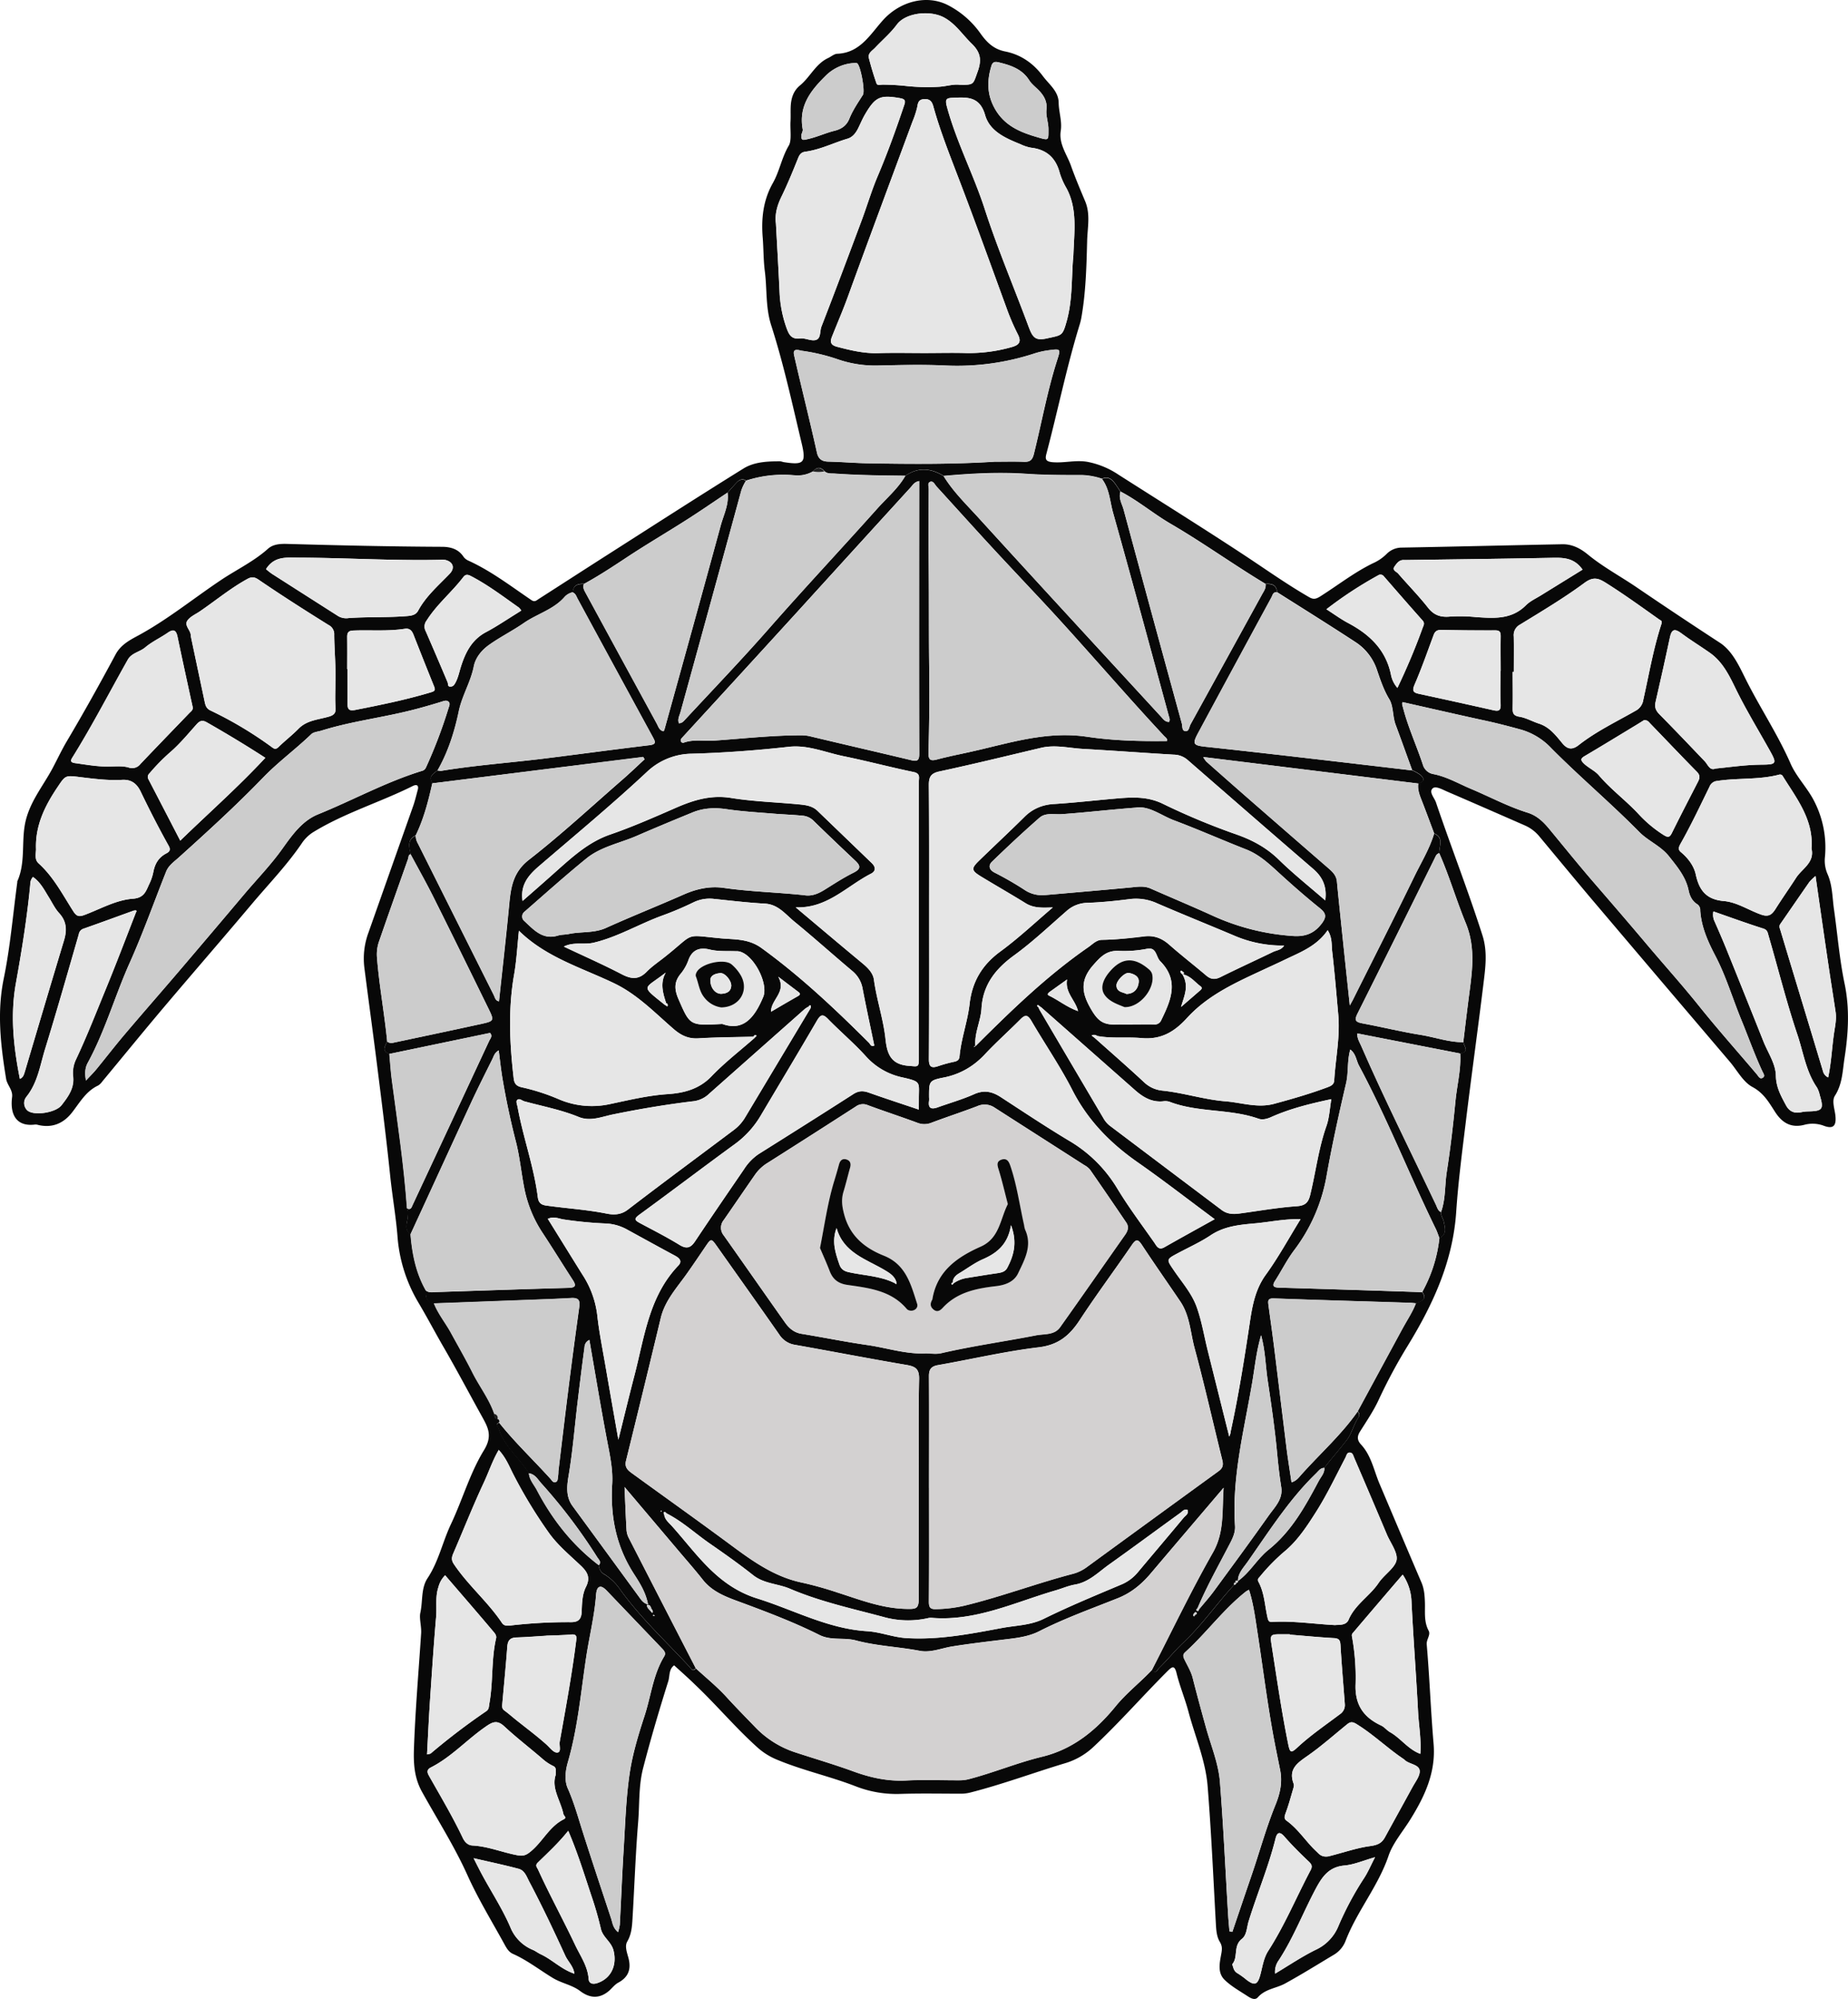 <svg id="Camada_1" data-name="Camada 1" xmlns="http://www.w3.org/2000/svg" viewBox="0 0 918.14 993.03"><defs><style>.cls-1{fill:#080808;}.cls-2{fill:#d3d1d1;}.cls-3{fill:#ccc;}.cls-4{fill:#e6e6e6;}.cls-5{fill:#1f1f1f;}</style></defs><path class="cls-1" d="M334.92,827.32c-2.74,2-2.09,5.29-2.92,7.92-4.51,14.35-8.75,28.69-12.51,43.22-2.26,8.77-1.71,17.76-2.44,26.63-1.31,16-1.85,32-2.81,48-.23,3.93-.48,7.79-2.63,11.48-1.27,2.17-.19,5.26.53,7.82,1.53,5.51.35,9.71-5,12.58-1.71.93-3,2.65-4.5,4-4.75,4.06-9.52,3.87-14.5.09-4-3-9.17-3.8-13.48-6.42-6.6-4-12.73-8.83-19.87-12-2.23-1-3.33-3.2-4.41-5.17-6.18-11.24-12.9-22.24-18.15-33.9-6.5-14.44-15-27.73-22.61-41.48-3.74-6.74-4.18-13.66-4-20.46.64-19.4,2.32-38.77,3.6-58.15.23-3.47-1-7.42-.41-10.2,1.3-5.74.27-12.23,3.6-17.25,5.51-8.3,7.44-18,11.61-26.82,5.74-12.13,9.45-25.4,16.4-36.72,4.44-7.23,2-11.39-1-16.84-6.39-11.52-12.54-23.19-19.15-34.59-4.28-7.39-8.25-15-12.61-22.29a75.18,75.18,0,0,1-10.21-32.86c-.82-10-2.59-19.94-3.62-29.92-1.92-18.61-4.28-37.16-6.61-55.71-2-15.87-4.19-31.71-6.21-47.57A37.22,37.22,0,0,1,183,463.46q11.06-31.32,22.12-62.62c1-2.74,1.65-5.58,2.41-8.39.63-2.31-.49-2.9-2.37-2-16.27,8.13-33.88,13.37-49.48,22.92a18.88,18.88,0,0,0-5.62,5.39c-7.19,10.64-16.06,19.86-24.32,29.6-14.5,17.23-29.26,34.23-43.78,51.38-10.52,12.44-20.81,25.08-31.22,37.62a6.78,6.78,0,0,1-2,1.92c-6,2.81-9.06,8.37-12.9,13.32-4.18,5.42-9.91,8-17,6.24a3.92,3.92,0,0,0-1.36-.18C8.49,559.84,4.82,554.17,6,545c.44-3.6-2.49-5.87-3-9.18C.32,519.26-1.61,503,1.86,486.1c3.24-15.72,4.56-31.83,6.72-47.78a1.77,1.77,0,0,1,0-.46c4-8.87,2.14-18.55,3.7-27.79,1.88-11.14,9.06-19.33,14-28.73,2.33-4.39,4.43-8.91,7-13.23,8.39-14.15,16.39-28.54,24.15-43,2.7-5,7.33-7.25,11.72-9.64,14.59-8,27.42-18.51,41.19-27.67,7.6-5,15.9-9,22.8-15.17,2.61-2.32,6.18-2.5,9.56-2.4,25.59.72,51.19,1.32,76.8,1.43,4.14,0,8.16,1,10.74,4.89a6,6,0,0,0,2.5,2c11.29,5.14,21.08,12.69,31.27,19.59,1.67,1.13,2.51.16,3.58-.53,11.76-7.53,23.48-15.12,35.25-22.63,22.13-14.12,44.2-28.35,66.5-42.19,5.45-3.38,12.06-3.62,18.46-3.59a10,10,0,0,1,1.33.36c10.24,1.61,11.49.5,9.14-9.37-4.68-19.62-8.95-39.37-15.13-58.59-2.86-8.88-2-18-3.18-27-.67-5.34-.6-10.77-1-16.14-.83-9.64.13-18.89,5-27.48,3.34-5.88,4.39-12.68,7.94-18.66,1.5-2.52.61-7.82.83-11.86.14-2.47,0-4.94.1-7.41.18-4.09,1.26-7.82,4.6-10.57,5.06-4.15,7.76-10.71,14-13.63,1.53-.71,3-2.06,4.55-2.12,11.59-.44,16.61-10.09,23.05-17.06,8.23-8.89,21.39-12.59,32.1-7a45,45,0,0,1,16,14c3.13,4.39,6.49,7.77,12.27,8.92,7.64,1.52,13.86,5.73,18.69,12.2,3.1,4.15,7.72,7.52,7.87,13.06C526,55.62,527.74,60.28,527,65c-1,6.59,3,11.59,5,17.15,2.13,6,4.63,11.91,7.11,17.8,2.78,6.59,1.12,13.32,1,20-.33,12.62-.65,25.24-2.84,37.72a29,29,0,0,1-.86,3.57c-6.51,21.15-10.88,42.85-16.54,64.22-.69,2.62-.4,3.87,3.09,4.17,5.83.5,11.5-1.22,17.42-.15a41.7,41.7,0,0,1,15.27,6.33c20.62,13.15,41.38,26.1,61.82,39.53,10.89,7.15,21.49,14.73,32.78,21.25,2,1.16,3.21,1.27,5.65-.27,8.71-5.5,16.86-11.93,26.18-16.47a22.49,22.49,0,0,0,6.75-4.57,10.58,10.58,0,0,1,7.72-3.23c26.52-.48,53-1.14,79.56-1.66,4.9-.1,9,2,12.78,5.11,7.58,6.22,16.26,10.85,24.34,16.36q20.46,13.92,41.19,27.43c5.93,3.84,9.26,10.79,12.43,17.21,7.17,14.53,16.24,28,22.78,42.91,2.68,6.12,7.58,11.22,10.9,17.11a50.32,50.32,0,0,1,6.15,29.21,16.66,16.66,0,0,0,1.27,8.48c2.48,5.56,2.38,11.69,3.22,17.6,1.75,12.28,2.72,24.71,5.25,36.81,2.61,12.44,1.89,24.64,0,36.9-1,6.36-1,12.92-4.78,18.82-1.68,2.57-.09,6.62.24,10,.54,5.33-1.32,6.69-6.13,4.8a15.77,15.77,0,0,0-9.49-.29c-6.73,1.67-11.09-1.37-14.35-6.44-3.1-4.81-5.64-9.38-11.29-12.42-4.63-2.5-7.54-8.21-11.19-12.51l-35.65-41.89q-17.07-20.1-34.12-40.21c-8.4-10-16.68-20-25-30a19.39,19.39,0,0,0-7.23-5.37c-12.82-5.61-25.63-11.23-38.48-16.76-2.33-1-5.68-2.95-7.17-1.58-2,1.85.86,4.64,1.65,7,7.48,22.09,16,43.83,23.08,66,2.66,8.3,1.43,16.45.43,24.64-2.8,22.91-6,45.78-8.77,68.69-1.8,14.68-3.71,29.38-4.7,44.14-1.66,24.48-11.44,45.75-24,66.28A263.42,263.42,0,0,0,685,695.33c-2.56,5.57-6.09,10.71-9.36,15.94-1.53,2.45-1.34,4.33.61,6.43,5.08,5.51,6.34,12.87,9.15,19.48,6.92,16.33,13.82,32.66,20.82,49,1.37,3.21,1.59,6.5,1.71,9.91.16,4.7-.58,9.47,1.84,14,1.15,2.14-1.17,4.26-.94,6.91,1.42,16.43,2,32.93,3.41,49.36,1.18,14.22-4.43,26.07-11.61,37.61-3.69,5.93-8.63,11.68-10.74,17.88-5.18,15.25-15.69,27.56-21.39,42.37a13.66,13.66,0,0,1-5.87,6.91c-8,4.79-16,9.78-24.17,14.26-4.41,2.41-9.84,2.66-13.51,6.83-1.59,1.8-3.84.29-5.45-.76-3.82-2.49-7.9-4.77-11.11-7.92-3.66-3.58-2.4-8.62-1.61-13,.4-2.26.51-3.77-.77-5.88-1.54-2.56-1.77-5.75-1.94-8.85-1.26-22.79-2.27-45.6-4.09-68.34-1-12.82-6.26-24.81-9.55-37.18-1.7-6.38-4.28-12.52-5.86-18.93-1-4.23-2.2-3.48-4.56-1.13-12.54,12.54-24.21,25.93-37.18,38a35.3,35.3,0,0,1-14.13,7.86c-15.58,4.71-30.85,10.4-46.65,14.42a18.69,18.69,0,0,1-4.46.58c-10,0-20.06-.22-30.08.1a55.74,55.74,0,0,1-22.31-3.74c-12.64-4.92-26-7.83-38.54-13a34,34,0,0,1-9.83-5.88C365.73,858.7,356.2,847.24,345.4,837,342,833.66,338.41,830.51,334.92,827.32Zm279.23-41-.08.07a.91.91,0,0,0,1-.81.61.61,0,0,0,0-.19h0c6-4.26,9.49-11,15.27-15.59,11.29-9,18.2-21.54,24.86-34.1,1.12-2.11,3-3.89,2.78-6.58,3.61-4.67,7.54-9.11,11.14-13.75,2.48-3.2,3.4-7.71,5.81-11.27a2.31,2.31,0,0,0-.37-3l22.29-41.22c2.26-4.15,4.95-8.08,6.63-12.54,4.26-1.31,5.07-2.73,3.14-5.55A70.91,70.91,0,0,0,715.14,615c3.89-1.9,2.74-5.21,2.13-8.21-.32-1.57-1.56-2.94-1.32-4.71,2.34-6.42,1.81-13.27,2.85-19.89,1.84-11.71,3.18-23.51,4.33-35.31.77-7.87,2.84-15.61,2.34-23.6,4.71-.73,1.95-3.49,1.52-5.61.89-7.18,1.73-14.36,2.66-21.53,1.64-12.59,3.76-25-1.41-37.55-4.73-11.46-8.17-23.44-13.21-34.81-.08-3.44,2.52-7.57-2.49-9.75-2.14-5.67-4.21-11.35-6.43-17-1-2.57-1.86-5.1-1.45-7.9,3.34-.86,3-2.55.84-4.35a22.94,22.94,0,0,0-3.88-2.15c-2.74-7.54-5.43-15.09-8.23-22.61-1.55-4.15-1-9.12-3.14-12.66-2.74-4.54-4.33-9.31-6-14.18a26.45,26.45,0,0,0-10.5-14c-13-8.51-26.15-16.71-39.25-25-.27-3.65-2.64-4.36-5.71-4.09-16-9.61-31.11-20.53-47.23-29.92-8.51-4.95-16.08-11.43-24.88-16-.91-1.35-1.8-2.73-2.75-4.05-1.61-2.22-3.54-3.64-6.44-2.3A34.85,34.85,0,0,0,537.8,236c-9,0-18,0-27.11-.58-13.91-1-27.92-.27-41.85,1-6.32-3.86-12.66-4.45-19-.07-11.69-.14-23.38-.26-35-1.09-1.8-.13-3.68.22-5.21-1.13-1.88-2.23-3.76-2.27-5.64,0a15.48,15.48,0,0,1-9.13,2,59.19,59.19,0,0,0-24.19,2.64c-1.89-1.21-3.39-.42-4.71,1-1.51,1.6-3,3.27-4.42,4.9-6.82,4.54-13.56,9.2-20.46,13.6-9.86,6.29-20,12.21-29.72,18.65-6.95,4.59-13.88,9.17-21.19,13.15-3-.14-5.36.53-5.57,4.14a7.65,7.65,0,0,0-3.92,2.15c-5.44,6.4-13.71,8.52-20.38,13.13-5.59,3.87-11.82,7-17.38,10.94-3.54,2.52-6.61,6.17-7.49,10.63-1.54,7.76-5.83,14.48-7.45,22.26-2.14,10.2-5.3,20.19-10.53,29.35-3.68,2.64-4.06,3.59-2.63,6.42-2,8.87-4.24,17.66-8.22,25.9-4.44,2.14-3.32,5.79-2.53,9.36-1.22.25-1,1.36-1.29,2.18-4.78,13.55-9.62,27.09-14.3,40.68a19.54,19.54,0,0,0-1.21,8c1.05,14.11,3.72,28,5.09,42.08-.9,2.29-3,4.8,1.1,6.21.42,4.42.69,8.87,1.28,13.27,2.81,21.1,6,42.15,7.48,63.4.74,1.4.52,2.77.41,4.32-.19,2.88-2.06,6.26,1.36,8.63.8,9.7,2.65,19.11,7.52,27.7.06,3,0,6.09,4.1,6.52,2.1,5.42,5.84,9.88,8.58,14.93,3.53,6.51,7.26,12.93,10.58,19.55,3.47,6.91,8.31,13.09,10.85,20.49,0,1.18,0,2.41,1.67,2.55a1.22,1.22,0,0,1,.91,1.47,1.17,1.17,0,0,1-.12.31c-2.4.9-.56,2.2-.22,3.23,2.84,8.74,10.22,14.41,14.94,21.89.22,3.37,2.6,5.78,4,8.54,7.64,14.62,17.56,27.29,30.74,37.29a5.24,5.24,0,0,0,2.91,4.66,26.57,26.57,0,0,1,7.54,7.25c10.09,14.12,22.82,25.9,34.55,38.57.75.81,1.6,2.75,3.19.77,5.06,4.67,10.45,9,15.08,14.09s9.71,10.25,14.62,15.33a48.18,48.18,0,0,0,19.82,12.33c9.57,3.13,19.26,5.94,28.71,9.39,8.54,3.12,17.08,5,26.26,4.53,8.76-.45,17.56-.06,26.35-.1a18.51,18.51,0,0,0,4.51-.5c12.37-3.2,24.22-8.19,36.58-11.18,15.63-3.79,27-13.29,36.64-25.1,5.47-6.7,12.24-11.87,18.07-18.08,1.79,2.31,2.63,0,3.49-.88,4.16-4,7.82-8.64,12-12.58,9.38-8.85,16.68-19.44,25.36-28.84.63,0,.92-.29,1-.89Zm-547.59-334c-8.33,3-16.65,6.08-25,9a3.48,3.48,0,0,0-2.46,2.83c-5.48,19-10.91,38.05-16.74,57-2.49,8.07-3.66,16.68-9.24,23.66a5,5,0,0,0,.41,6.82c3.21,2.83,14.12,1.19,17-2.59,3.21-4.15,6.44-8.42,5.76-14.29a15.51,15.51,0,0,1,1.42-8.46c5.42-11.48,10-23.3,14.84-35,5.14-12.52,9.94-25.16,14.85-37.77.78-1.15.32-1.39-.84-1.09ZM42.7,536.82c2.12-2.29,3.7-3.83,5.1-5.54,4.75-5.79,9.32-11.74,14.17-17.45,9.12-10.75,18.43-21.35,27.58-32.08q16.11-18.87,32.09-37.85c6.23-7.36,13-14.3,18.58-22.18,4.89-6.83,9.9-14,17.87-17.18,17.37-7.05,33.88-16.19,51.91-21.66a3,3,0,0,0,1.57-1.52A239.82,239.82,0,0,0,222.74,352c.3-1.07,1.17-2.51,0-3.46-1-.81-2.24-.29-3.47.1-4.76,1.47-9.56,2.86-14.4,4.09-15,3.83-30.37,5.62-45.14,10.24-1.74.55-3.93.65-5.11,1.78-7.7,7.42-16.37,13.74-23.83,21.45-13.48,13.94-27.79,27-42.22,40-2.26,2-4.87,3.81-6.06,6.82-6,15.06-11.4,30.34-18,45.1-7.4,16.5-12.26,34-21,50C42.34,530.35,42,532.94,42.7,536.82Zm654.14-188c-.51.8,0,1.9.24,2.87,2.54,9.85,6.86,19.09,10,28.73a6.57,6.57,0,0,0,5.15,4.15c6.68,1.33,12.46,4.76,18.61,7.34,9.36,3.94,18.37,8.77,28.09,11.81,4.8,1.49,8,4.73,11,8.38,7.31,8.84,14.51,17.78,22,26.44,8.64,10,17.28,20,25.76,30.06,8.77,10.41,17.9,20.53,26.41,31.16,9.28,11.6,19.18,22.69,28.76,34,.8.94,1.4,2.42,2.76,1.73,1.54-.77.5-2.12,0-3.18-3.91-8.38-7-17.11-10.49-25.65-4.35-10.55-7.56-21.57-12.86-31.71-3.74-7.16-7-14.38-7.56-22.57a3.56,3.56,0,0,0-1.52-3.19c-2.56-1.55-3.73-4.24-4.27-6.84-1.4-6.76-5.6-11.7-9.69-16.89s-10.34-7.62-14.78-12.12C800.3,399,784.88,386,770.71,371.73a33.22,33.22,0,0,0-15-9.23c-5.61-1.54-11.22-3-16.91-4.27-13.86-3-27.69-6.21-42-9.42ZM459.38,175.39c6.79,0,13.58-.18,20.36,0A76.91,76.91,0,0,0,502,172.61c4.05-1,5.76-2.45,3.63-6.61a109.05,109.05,0,0,1-5.22-12c-8-21.91-15.9-43.86-24.25-65.64C471.7,76.66,467.06,65,463.7,52.89c-.61-2.18-1.52-3.76-4.41-3.64-3.07.12-3.22,1.89-3.64,4.17a44.29,44.29,0,0,1-2.29,6.93c-10.73,29-21.58,58-32.16,87.15-2.41,6.63-5.21,13.09-7.81,19.63-1,2.5-1,4.26,2.51,5.17,6.71,1.76,13.33,3.36,20.36,3.14C444,175.21,451.67,175.39,459.38,175.39Zm34.49,54c4.93,0,9.87-.14,14.79.05,3,.12,4.2-.76,5-3.85,3.9-15.66,6.72-31.6,11.69-47,1.73-5.37,1.48-5.31-4.4-4.53a40.76,40.76,0,0,0-7,1.58,123.28,123.28,0,0,1-43.81,6c-11.37-.58-22.8-.29-34.2,0a56.89,56.89,0,0,1-19.87-3.15,93.83,93.83,0,0,0-17.65-4.18c-1.29-.18-4.77-1.67-3.91,2.11,3.7,16.18,7.79,32.26,11.38,48.46.79,3.55,2.9,4.41,5.6,4.47,6.73.15,13.45.74,20.15.85,20.7.36,41.48.51,62.23-.78ZM166.63,339c.27-7.85-.51-15.68-.61-23.52a5.12,5.12,0,0,0-2.86-5c-11.69-7.3-23.33-14.7-34.71-22.48-2.29-1.57-3.68-1.4-5.62-.33-8.39,4.6-15.74,10.74-23.61,16.1-2.11,1.44-4.73,2.55-6.12,4.52-1.72,2.44,1.5,4.66,1.65,7.21a3.53,3.53,0,0,0,0,.46q3.45,16.33,6.91,32.66c.38,1.79.78,3.35,2.8,4.32a189.79,189.79,0,0,1,30.7,18.35c1.29,1,2,1,3.26-.2,3.17-3.12,6.74-5.85,9.84-9,4.23-4.36,10-4.51,15.27-6.1,2.43-.74,3.38-1.77,3.16-4.48C166.39,347.3,166.63,343.12,166.63,339Zm585.44-5.2h-.51c0,5.85.11,11.71,0,17.55-.07,2.58,0,4.21,3.29,4.74s6.47,2.37,9.76,3.44c5.24,1.69,8.31,5.8,11.62,9.79,2.21,2.65,4.56,3.64,8.06.9,8.7-6.83,18.73-11.61,28.3-17.08a7.28,7.28,0,0,0,3.85-5.51c2.85-12.59,5-25.36,9-37.64.55-1.66-.36-1.69-1.17-2.26-8.65-6.14-17.24-12.34-26.2-18-3.74-2.37-6.35-3.47-10.84-.16-10.21,7.54-21.19,14.06-32,20.72a5.9,5.9,0,0,0-3.16,5.92c.14,5.88.05,11.74.05,17.59Zm-445,626.1a23.16,23.16,0,0,0,.87-3.68c.67-12.6,1.16-25.22,1.94-37.82.77-12.44,1.13-25,2.94-37.25,1.43-9.73,4.34-19.31,7.41-28.7,3.23-9.88,4.23-20.51,9.8-29.61.9-1.46.14-2.57-.9-3.66q-13.74-14.34-27.46-28.71c-1.07-1.12-2.53-2.54-3.82-2.07s-1.58,2.42-1.7,4c-.78,10.39-3.33,20.53-4.89,30.81-2.65,17.49-4.17,35.21-9.15,52.38-1,3.49-1.92,8.71,0,12.91,3.1,7,5.09,14.27,7.39,21.49,4.6,14.46,9.42,28.86,14.18,43.28.65,2.09.81,4.47,3.38,6.63Zm303.76-.45,1.43.29c3.17-9.33,6.32-18.66,9.52-28,4-11.64,7.22-23.53,11.87-35,2.21-5.44,3.63-11.07,2.36-17.42-1.31-6.56-2.7-13.14-3.86-19.73-2.94-16.6-5-33.35-7.61-50-1-6.6-1.91-13.23-4-19.8a11.73,11.73,0,0,0-1.47.82c-11.27,8.86-19.68,20.6-30.24,30.18-1.49,1.35-.89,2.54-.14,4.07,1.4,2.84,3.06,5.55,3.87,8.7,2.08,8.19,4.3,16.35,6.56,24.49,2.52,9.1,6.32,18,7,27.39,1.69,21.62,2.67,43.3,4,65,.15,3.06.45,6.06.7,9.06ZM533.27,126.9c.42-12,2.11-23.13-3.49-33.48a34.83,34.83,0,0,1-3.3-7.5c-2-7.52-6.56-11.65-14.28-12.53a20.76,20.76,0,0,1-5.2-1.72c-7.41-3-15.29-6.4-17.6-14.5-2.65-9.34-8.91-8.88-15.91-8.58-3.11.14-4.08.48-3.06,4.3,4.74,17.59,13.24,33.74,18.83,51,6.42,19.82,14.6,39,21.84,58.53,2,5.27,3.31,7,9.08,5.7,7.54-1.68,7.71-1.07,9.87-8.84C533,148.34,532.27,137,533.27,126.9ZM385.49,111c.61,11.35,1.27,22.42,1.76,33.5a60.42,60.42,0,0,0,3.33,18c1.3,3.6,2.42,6.2,7,5.65,2.51-.3,5.38,1.41,7.67.76,2.68-.76,1.93-4.37,2.82-6.65,6.77-17.45,13.34-35,19.89-52.51,2.77-7.42,5-15.06,8.1-22.34C441,75.82,445.21,64,449.24,52.06c.67-2,.31-2.86-2-3.27-9.89-1.73-12.32-.76-17.41,7.89-1.31,2.22-2.31,4.61-3.44,6.92s-2.74,4.53-5.33,5.3c-7,2.08-13.62,5.49-21,6.47-2.18.3-2.92,1.54-3.67,3.43-2.6,6.46-5.24,12.92-8.3,19.17C386.06,102.25,384.91,106.59,385.49,111ZM17.89,422c-.09,2.39-.8,5.05,1.29,6.94,7.46,6.73,12,15.61,17.28,23.87,1.7,2.63,3,2.7,5.68,1.68,7.89-3,15.54-7.4,23.89-8,5.75-.43,6.49-3.91,8.17-7.39a24.9,24.9,0,0,0,2-6c.79-3.93,2.52-7,6.2-9,1.12-.61,2.82-1.37,1.39-3.91-4.92-8.81-9.53-17.81-13.9-26.91-2-4.13-4.8-6.09-9.22-5.84-6.81.39-13.56-.47-20.26-1.28-8-1-7.75-1.21-11.86,4.93C22.24,400.42,17.41,410.24,17.89,422ZM900,421.53c1.08-14.26-7.37-24.79-14.28-35.94a1.56,1.56,0,0,0-1.94-.7c-10,2.6-20.43,1.53-30.58,3.08a4.48,4.48,0,0,0-3.9,2.92c-4.65,9.49-9.16,19.07-14.36,28.26-1.19,2.12-1.13,3.11.2,4.22,3.59,3,6.44,6.83,7.35,11.05,1.71,7.94,5.28,12.46,13.87,13.21,6.6.57,12.36,4.54,18.6,6.74,4,1.4,5.53-.21,7.26-2.95,3.28-5.2,6.84-10.23,10.16-15.38,2.94-4.56,9.28-7.45,7.62-14.51ZM247.77,720.31c-3.2,5.51-5,11.11-7.46,16.36-5.38,11.49-10,23.32-15.09,35-.85,2-1.08,3.37.28,5.4,7.05,10.52,16.9,18.73,23.92,29.25,1,1.48,2.58,1.38,4.17,1.22a246.87,246.87,0,0,1,29.9-1.67c4.17.09,5.36-1.78,5.49-5.37.16-4.15.27-8.51,2.12-12.15,2.39-4.72.66-7.5-2.65-10.63C283,772.55,277,767.59,272.7,761.53A236.46,236.46,0,0,1,255,732.42C253,728.46,251.35,724.17,247.77,720.31Zm415.56,87c1.95-.18,5.45.21,6.64-2.61,3.23-7.64,10.53-11.76,14.94-18.33,2.67-4,7.83-7.18,8.85-11s-2.9-8.75-4.76-13.16q-8-19-16.19-38c-.46-1-.73-2.58-2.2-2.62s-1.65,1.53-2.2,2.58c-4.73,9-9.08,18.26-14.56,26.89-4.34,6.84-8.76,13.65-14.89,19a95.9,95.9,0,0,0-12.88,13c-.63.82-1.61,1.35-.87,2.71,3,5.49,3.14,11.73,4.49,17.65.38,1.64.61,2.43,2.46,2.31,10.18-.58,20.26,1,31.17,1.61Zm-387.27,74.5c.12-2.15.4-3.67-1.14-4.44a22.79,22.79,0,0,1-4.9-3.16c-6.47-5.62-13.27-10.79-19.53-16.62-3.76-3.49-6.18-1.92-9.55.43-9.16,6.39-16.77,14.87-26.85,20-2.47,1.26-1.73,2.81-.77,4.52,5.69,10.09,11.62,20,16.6,30.53,1,2.06,2.53,3.64,4.83,3.75,7.74.4,14.89,3.47,22.41,4.85,3.08.57,4.52-.25,6.63-2,5.86-4.85,9.15-12.32,16.26-15.86,1.71-.86,0-1.76-.14-2.62C278.49,894.51,273.84,888.44,276.06,881.81ZM660,922.23l1.81-.46c6.36-1.64,12.65-3.81,19.11-4.68,3.45-.47,5.56-1.41,7.14-4.32,4.52-8.34,9.17-16.6,13.68-24.93,1.43-2.66,3.82-5.56,3.58-8.15-.27-3-4.71-3.2-7.08-5-.24-.18-.41-.47-.67-.63-8.24-5.47-15.29-12.47-23.78-17.65-2-1.18-3-1-4.51.2-6.48,5.25-12.73,10.85-19.56,15.61-5.14,3.58-9.82,6.65-7,14,.33.86-.14,2.1-.44,3.11-1.13,3.88-2.19,7.79-3.61,11.56-.58,1.52-.81,2.69.51,3.62,5.92,4.2,9.65,10.5,14.89,15.33,1.24,1.11,2.42,2.94,5.93,2.39ZM95.73,351.3l-1-4.5c-2.19-10.14-4.42-20.27-6.53-30.42-.68-3.26-1.94-4.05-4.86-2-3.64,2.52-7.77,4.41-11.13,7.23-2.76,2.33-6.82,2.78-8.71,6.13-9.13,16.18-17.64,32.71-27.47,48.5-1,1.52-1.3,2.55,1.28,2.91,5.29.72,10.54,1.68,15.91,1.71,3.53,0,7.23-.46,10.55.42a5.19,5.19,0,0,0,6-1.7c8-8.44,16.13-16.82,24.21-25.21C94.81,353.47,96,352.8,95.73,351.3Zm756.56,30.53c8-.83,15.43-1.9,22.92-1.94s7.73-.54,4-7.17C873.79,363,868,353.52,863,343.5c-3.45-7-6.7-14.37-13.43-19.13-4.72-3.34-9.68-6.34-14.31-9.8-3.34-2.48-4.77-1.86-5.61,2.11-2.27,10.75-4.7,21.47-7.15,32.18-.57,2.51.15,4.24,2,6.06,7.55,7.64,14.94,15.43,22.36,23.19C848.57,379.87,849.36,383,852.29,381.83ZM132.15,282.76a33.58,33.58,0,0,0,3,2.34q16.5,10.5,32.91,21a8,8,0,0,0,5.28.95c9.67-.65,19.38-.18,29.06-1,2.45-.2,4.31-.71,5.34-2.63,3.91-7.28,10.11-12.54,15.69-18.37,2.69-2.82,1.77-5.88-2.08-6.84a10.72,10.72,0,0,0-2.77-.08c-23.42.5-46.81-1-70.22-1.09C142.25,277,136.23,276.25,132.15,282.76Zm654.11.28c-4.28-6.15-9.88-6-15.67-5.89-23.88.47-47.77.75-71.65,1.09h-1.39c-2.4-.16-3.61,1.65-4.72,3.21-1.34,1.9,1,2.55,1.81,3.53,4.9,5.67,10.17,11,14.81,16.92,3,3.82,6.36,4.88,11,4.43a79.52,79.52,0,0,1,12.91.26c8.86.6,17.61,1.28,24.73-5.85,2.09-2.09,5-3.4,7.56-5C772.58,291.46,779.49,287.2,786.26,283ZM696.88,782.25c-8.59,10-16.82,19.65-25,29.28a1.82,1.82,0,0,0-.2,1.31,112.45,112.45,0,0,1,1.81,23.81c-.4,10.27,4,16.48,12.75,20.57,1.6.75,2.78,2.37,4.34,3.25,5.36,3,9,8.54,15.08,10.8.52-7.24-.77-14.1-1.13-21-.94-18.37-2.39-36.71-3.28-55.08A25.14,25.14,0,0,0,696.88,782.25Zm-475.73.34a12.46,12.46,0,0,0-3.31,5.78c-1.69,4.9-.74,10-1.18,15-1.25,14.25-2.17,28.53-3.12,42.8-.55,8.37-.92,16.74-1.39,25.44,1.09-.3,1.6-.29,1.89-.54a328.84,328.84,0,0,1,27.6-21c1.35-.94,1.21-2.32,1.46-3.67,2-10.75.89-21.82,3.37-32.52.32-1.37-.63-2.45-1.32-3.27C237.3,801.31,229.33,792.12,221.15,782.59ZM851.26,452.81a7.75,7.75,0,0,0,.42,4.59q3,6.78,5.85,13.65,9.33,23.1,18.55,46.23c2.26,5.68,6.11,11.12,6.22,17.15.11,5.75,2.52,10,5,14.63,1.68,3.14,4.15,4.2,7.57,3.48a20.29,20.29,0,0,1,3.65-.4c7-.16,7.69-1.13,5.58-8.1a13.89,13.89,0,0,0-1.4-3.8c-5.47-7.93-6.77-17.47-9.73-26.29-5.44-16.17-9.56-32.79-14.34-49.2-.36-1.26-.49-2.77-2.51-3.41C867.83,458.71,859.67,455.73,851.26,452.81Zm-34.52-95c-1.55,1-3.48,2.19-5.43,3.37-8,4.85-16,9.74-24.07,14.5-2,1.21-2,2-.35,3.64,2.31,2.23,5.49,3.56,7.44,5.85,6,7.06,13.48,12.52,19.74,19.27a61.71,61.71,0,0,0,12.48,10.42c2,1.23,2.94,1.35,4.08-1,4.22-8.56,8.62-17,13-25.53.93-1.8,1.07-3.21-.57-4.88-7.81-7.94-15.46-16-23.19-24-.73-.79-1.33-1.8-3.13-1.65ZM131.81,376.49c-9.62-6.22-19.29-12.06-29.13-17.64-2.19-1.24-3.42-.75-5,.95-4.31,4.78-8.41,9.82-13.27,14a97.45,97.45,0,0,0-10.18,10.44,2.33,2.33,0,0,0-.53,2.89c5.21,10,10.41,20.07,15.83,30.53C103.94,403.67,118.49,390.85,131.81,376.49ZM476.68,42.13c7.36.13,6.71-.11,9-6.41,2.07-5.72,1.64-9.6-2.89-14s-8-9.9-13.76-13c-6.91-3.76-19.07-2.41-23.44,3.51-3.19,4.32-7.2,7.65-10.78,11.48-1.41,1.51-3.77,2.67-3.11,5.24,1.1,4.25,2.36,8.48,3.82,12.62.35,1,2,.52,3,.51a113.67,113.67,0,0,1,12,.69,98.35,98.35,0,0,0,16.28.32C470.25,42.87,473.69,41.74,476.68,42.13Zm164.1,770v-.19h-4.16c-5.6,0-5.68.21-4.82,5.71,2.56,16.28,4.9,32.6,8.18,48.77.87,4.32,1.37,4.74,4.57,1.76,6.59-6.12,14-11.15,21.15-16.54a5.39,5.39,0,0,0,2.43-5c-.73-9.82-1.59-19.63-2.16-29.45-.16-2.63-1-3.24-3.56-3.36-7.21-.46-14.42-1.17-21.63-1.75Zm-369.43.46v.07c-4.93.3-9.85.71-14.77.85-3.06.09-4.3,1.39-4.53,4.44-.71,9.52-1.65,19-2.49,28.53-.1,1.2-.31,2.36,1,3.29,2.1,1.53,4,3.26,6.08,4.89,5,4,10.09,7.74,14.82,12,1.79,1.59,3.59,4.29,5.56,4s.73-3.49,1.07-5.38c3-16.71,6.07-33.4,8.19-50.24.24-1.92.27-3.28-2.43-3C279.68,812.39,275.49,812.43,271.35,812.59ZM172.49,332.43h.15c0,5.7.05,11.39,0,17.09,0,2.72.66,3.81,3.76,3.2,12.58-2.46,25.11-5,37.42-8.7,1.87-.55,2.7-.86,1.85-2.95-3.5-8.61-6.9-17.26-10.31-25.9-.75-1.92-2-3.13-4.14-2.79-8.56,1.35-17.2.53-25.8.88-2.57.1-3,1.29-2.94,3.48C172.56,322,172.49,327.2,172.49,332.43Zm573,.9h.06c0-5.7-.07-11.4,0-17.1,0-2-.25-3.09-2.67-3.08-8.93.05-17.87,0-26.8-.23-2,0-3.1.58-3.8,2.44-3.09,8.3-6,16.69-9.53,24.81-1.58,3.66,0,4.06,2.76,4.64q18.15,3.94,36.28,8c2.56.58,3.91.42,3.74-2.87C745.28,344.44,745.49,338.88,745.49,333.33ZM902,435.21a26.33,26.33,0,0,0-3,2.88c-4.87,7-9.67,14-14.52,21-.75,1.08-.2,2.16.08,3.07,7,23.31,14.12,46.58,21.11,69.89a4.67,4.67,0,0,0,2.61,3.21c1.65-7.72,1.88-15.39,3.06-22.93.51-3.19,1.11-6.33.64-9.54-1.13-7.68-2.39-15.34-3.51-23C906.28,465.22,904.19,450.64,902,435.21ZM9.86,536c1.78-.77,2.06-2.31,2.48-3.72,6.48-21.71,12.9-43.43,19.43-65.12,1.5-5,1.34-9.4-2.44-13.52-2-2.21-3.36-5.08-5-7.68-2.29-3.72-4.25-7.7-8-10.27A5.32,5.32,0,0,0,15,439.24c-1.53,16.49-4.18,32.85-7.11,49.15C5,504.45,6.73,520.14,9.86,536ZM282.3,909.51c-4.73,6-10,10.81-15.13,15.85-1.47,1.45-.32,2.4.16,3.46,5.75,12.63,12.44,24.8,18.37,37.35,2.64,5.56,6.28,10.52,6.75,17,.17,2.42,2.24,2.69,4.19,2.06,7.07-2.29,10-9,8.18-16.19-1.1-4.45-5.35-6.51-6.31-10.9a167,167,0,0,0-4.79-16.58C290.19,930.89,286.89,920.18,282.3,909.51Zm329.9,66.3c.62,1.94.85,3.52,2.6,4.49a39,39,0,0,1,4.45,3.22c3.88,2.94,5.45,2.58,6.76-2,1.19-4.18,1.66-8.63,4.07-12.35,8.21-12.72,14-26.72,21-40,.92-1.74.79-2.79-.73-4.23-4.23-4-8.41-8.14-12.24-12.54-2.61-3-3.76-1.63-4.42,1-3.48,14-9.12,27.34-13.37,41.11-.92,3-.88,6.78-3.33,8.71-4.45,3.5-1.71,9.1-4.79,12.59ZM259,303.32a9,9,0,0,0-1.28-1.54c-7.81-5.49-15.4-11.29-23.94-15.69-1.53-.78-2.61-.71-3.59.58-5.71,7.5-13.14,13.51-18.23,21.59a4.84,4.84,0,0,0-.46,5.33Q217,326.25,222.38,339c.37.88-.17,2.31,1.62,2.13,1.24-.12,1.71-.9,2.27-1.92,1.33-2.44,1.85-5.13,2.66-7.73,2.25-7.19,5.4-13.62,12.56-17.41,5.34-2.83,10.36-6.27,15.53-9.45Zm435.28,38.44c4.67-9.86,8.9-19.7,12.52-29.79.48-1.33,1.19-2.31,0-3.7-6.47-7.25-12.84-14.59-19.22-21.92a2.1,2.1,0,0,0-2.86-.52A196.56,196.56,0,0,0,659,302.68c3.93,2.51,7.27,5,10.89,6.89,10.57,5.63,18.59,13.24,21.16,25.51A13.88,13.88,0,0,0,694.27,341.76ZM285.37,980.51c-.49-3.73-3.17-6-4.51-8.91-5.68-12.36-11.47-24.66-17.84-36.68-1.34-2.53-2.29-5.71-5.36-6.52-7.16-1.91-14.43-3.43-22.37-5.27,1.09,2.16,1.77,3.51,2.46,4.86,5,9.93,11.39,19.16,15.79,29.41a20.4,20.4,0,0,0,11.16,11.27c1.36.58,2.56,1.54,3.91,2.17C274.37,973.53,278.91,978.38,285.37,980.51Zm348.09,0c7.07-4.21,13.44-8.54,20.28-11.9a22.15,22.15,0,0,0,11.2-11.77,152.64,152.64,0,0,1,12.72-23.75c1.93-2.93,3.3-6.23,5.48-10.43-5.82,1.64-10.44,3.7-15.19,4.12-7.56.67-10.91,5.29-14.14,11.28-6.32,11.83-11.15,24.53-18.54,35.83a9.63,9.63,0,0,0-1.78,6.59Zm-233.9-911c5.62-1,10.17-3.3,15-4.49,3.63-.9,6.06-2.65,7.41-6,1.71-4.26,4.31-8,6.74-11.85,1.18-1.86-1.18-14.69-2.9-15.68a2.39,2.39,0,0,0-1.32-.13,21.8,21.8,0,0,0-14.55,6.57c-7.45,7.36-13.21,15-11.14,26.31.17.94-.57,2-.68,3-.16,1.48.29,2.5,1.44,2.19Zm121.33-4.46c.17-4.08-1.39-7.26-1-10.68.46-3.75-1.19-6.8-3.74-9.42-1.6-1.66-3.57-3.08-4.78-5-3.61-5.72-9.29-7.54-15.35-9-1.94-.46-2.94,0-3.48,1.79-2.22,7.25-2.26,14.11,1.63,21.12,4.79,8.62,12.69,11.86,21.35,14.35C520.93,69.79,520.91,69.85,520.89,65.05Z" transform="translate(0.01 -0.02)"/><path class="cls-1" d="M727,517.78c.43,2.12,3.19,4.88-1.52,5.61l-51.2-10c.06,2.72,1.21,4.41,2,6.19,11.62,26.67,24.7,52.65,37.14,78.94.64,1.35,1,3,2.55,3.67-.24,1.77,1,3.14,1.32,4.71.61,3,1.76,6.31-2.13,8.21-.62-1.57-1.12-3.2-1.86-4.71-13.11-26.79-24-54.64-38.1-81-1.38-2.57-1.51-5.88-4.33-8-1.63,5.69-.83,11.33-2.07,16.68-3.53,15.09-6.87,30.22-9.6,45.47A85.6,85.6,0,0,1,643.06,621c-3.6,4.74-6.29,10.17-9.51,15.21-1.63,2.56-1,3.4,1.93,3.49q35.55,1,71.12,2.25c1.93,2.82,1.12,4.24-3.14,5.55-1.08-.09-2.15-.24-3.22-.27-22.48-.71-45-1.34-67.44-2.16-3-.11-2.9,1.28-2.61,3.35,1,7.46,2.1,14.92,3,22.39q3,24.43,6,48.88c.7,5.55,1.62,11.07,2.45,16.74,2.64-.8,3.74-2.57,5.05-4C656,722,666.47,712.73,674.5,701.24a2.31,2.31,0,0,1,.37,3c-2.41,3.56-3.33,8.07-5.81,11.27-3.6,4.64-7.53,9.08-11.14,13.74-1.94,0-2.88,1.58-4.07,2.73-13.44,13-23.34,28.76-34,43.92-2.08,3-4.81,5.62-4.84,9.63h0c-1.34-.7-1.27,0-1,1l.08-.07c-1.15-.58-1,.28-1,.92-8.68,9.4-16,20-25.36,28.84-4.18,3.94-7.84,8.54-12,12.58-.86.83-1.7,3.19-3.49.88,10-19.48,19.48-39.3,30.31-58.33,5.77-10.14,4.5-20.4,5.32-32.21-12.63,14.84-24.38,28.62-36.12,42.45-4.53,5.38-9.69,9.68-16.35,12.34-13.15,5.25-26.48,10-39.15,16.46-4.38,2.22-9.25,3.09-14.14,3.7-9.67,1.2-19.36,2.29-29,3.82-5.41.87-10.72,3.24-16.25,2.17-10.51-2-21.29-2.37-31.65-5.15-5.94-1.59-12.28.2-18.08-2.7-12.44-6.22-25.41-11.16-38.44-16-7.13-2.63-14.51-5.07-19.56-11.49-3.81-4.83-7.89-9.45-11.86-14.15l-27-31.9c.36,8.1.61,14.79,1,21.46a10.19,10.19,0,0,0,1.14,3.92q16.57,32.35,33.24,64.65c-1.59,2-2.44,0-3.19-.77-11.73-12.67-24.46-24.45-34.55-38.57a26.57,26.57,0,0,0-7.54-7.25,5.24,5.24,0,0,1-2.88-4.54c1.44-1.67,0-2.74-.78-4A270.71,270.71,0,0,0,269,737c-1.8-2-3.17-4.66-6.28-5.06-4.72-7.48-12.1-13.15-14.94-21.89-.34-1-2.18-2.33.22-3.23,7.85,9.85,17,18.49,25.44,27.82.69.76,1.32,2.07,2.51,1.71,1.44-.42,1.06-2.05,1.35-3.18a17.49,17.49,0,0,0,.14-2.29c1.66-13.72,3.28-27.45,5-41.15s3.51-27.09,5.39-40.61c.48-3.41-.8-4.4-4-4.23-7.84.43-15.69.67-23.54,1q-22.37.86-44.75,1.67c-4.14-.43-4-3.52-4.1-6.52,1.6,1.33,3.51.92,5.31.86,21.87-.69,43.73-1.48,65.59-2.08,3.51-.1,4.13-1,2.22-3.93-5-7.72-9.84-15.56-14.9-23.26a61.41,61.41,0,0,1-9.18-22.34c-1.53-7.78-2.26-15.74-4.24-23.38q-4-15.67-6.68-31.58c-.72-4.39-1.18-8.83-1.79-13.49-2.13,1.19-2.48,3-3.2,4.41-3.53,7.13-7.13,14.22-10.47,21.43C224,569.51,214,591.39,203.92,613.25c-3.42-2.37-1.55-5.75-1.36-8.63.11-1.55.33-2.92-.41-4.32,2,1.12,2.4-.69,2.92-1.8q19-40.68,38-81.43c.5-1.07,1.82-2.31.43-3.9l-50.08,10.42c-4.07-1.41-2-3.92-1.1-6.21a3.26,3.26,0,0,0,3,.64c14.64-3.11,29.28-6.18,43.9-9.38,6.27-1.38,6.35-1.66,3.51-7.46-9.08-18.54-18.19-37.12-27.43-55.59-3.57-7.13-7.5-14.08-11.27-21.11-.79-3.57-1.91-7.22,2.53-9.36a8,8,0,0,0,1.07,3.94l37.77,75.45c.55,1.12.73,2.63,2.52,3,1.7-15.92,3.5-31.6,5-47.31.84-8.77,1.67-16.62,9.84-23,16-12.46,30.93-26.31,46.25-39.64,3.85-3.34,7.52-6.87,11.26-10.32-.23-.38-.46-.76-.7-1.14L214.73,389.17c-1.43-2.83-1-3.78,2.63-6.42a6.58,6.58,0,0,0,1.82.22c16.7-2.75,33.58-4,50.35-6,17.69-2.2,35.36-4.6,53.06-6.73,3.68-.44,3-1.7,1.73-4.09Q305.58,331.86,287,297.5c-.64-1.17-1-2.64-2.48-3.18.21-3.61,2.58-4.28,5.57-4.14-.64,1.63.07,3,.82,4.34l35.38,65c.8,1.47,1.27,3.45,3.43,3.8a8.85,8.85,0,0,0,.43-1c9.32-33.71,18.7-67.4,27.88-101.14,1.47-5.38,4.2-10.55,3.43-16.41,1.47-1.63,2.91-3.3,4.42-4.9,1.32-1.4,2.82-2.19,4.71-1a21.91,21.91,0,0,0-2.32,4.86q-15,55.05-30.19,110c-.48,1.77-1.62,3.6-.77,5.61,1.64-.09,2.39-1.15,3.2-2,13.93-15,28.16-29.83,41.67-45.24,17.57-20,35.82-39.47,53.59-59.35,4.78-5.35,10.38-10,14-16.34,6.36-4.38,12.7-3.79,19,.07,4.78,7.8,11.35,14.14,17.42,20.82,30.07,33,60.39,65.86,90.63,98.75,1.09,1.19,2,2.67,4,2.55.6-1.17,0-2.17-.22-3.18-9.1-33.58-18.2-67.21-27.62-100.73-1.58-5.62-1.75-11.8-5.5-16.73,2.9-1.34,4.83.08,6.44,2.3,1,1.32,1.84,2.7,2.75,4.05-1.11,3.24.78,6,1.56,8.89q14.34,53.18,28.93,106.29c.35,1.28-.06,3.61,1.78,3.77s1.84-2.15,2.53-3.39Q609.3,327.59,627,295.34c.86-1.58,2.07-3.12,1.78-5.13,3.07-.27,5.44.44,5.71,4.09-2-.38-2.19,1.39-2.79,2.48q-18.3,33.72-36.51,67.5c-2.91,5.42-2.35,6.06,4,6.74,15.74,1.68,31.46,3.47,47.18,5.28q27.65,3.18,55.28,6.46a22.94,22.94,0,0,1,3.88,2.15c2.18,1.8,2.5,3.49-.84,4.35L597.78,376.08a14.44,14.44,0,0,0,1.54,2.25q11.41,10.1,22.88,20.14,18.94,16.54,37.94,33c2,1.73,3.79,3.52,4.07,6.44.93,9.79,2,19.58,3,29.37,1.07,10.29,2.17,20.58,3.41,32.21.93-1.68,1.21-2.15,1.46-2.64,10.24-20.49,20.63-40.9,30.65-61.5,3.41-7,7.53-13.69,9.78-21.23,5,2.18,2.41,6.31,2.49,9.75-1.39.35-1.74,1.57-2.28,2.66C700,452.24,687.27,478,674.4,503.61c-1.56,3.12-1,4.12,2.29,4.75,9.79,1.83,19.48,4.22,29.31,5.8C713,515.31,719.77,517.82,727,517.78ZM515.87,500.39c.19.42.39.84.58,1.25q15.94,27.11,31.92,54.18a12.13,12.13,0,0,0,3,3.42q27.75,21,55.56,41.87c2.68,2,5.62,2.16,8.71,1.75,9.51-1.26,19-3,28.55-3.63,4.33-.3,5.8-1.87,6.73-5.68,2.77-11.38,4.13-23.08,8.07-34.21,1.45-4.08,1.61-8.61,2.42-13.3-10.62,2.27-20.54,4.71-29.93,8.92-2.08.94-4.34,1.46-6.25.79-14.33-5.06-30-2.94-44.24-8.43a7.26,7.26,0,0,0-3.21-.21c-5.68.54-10-2.12-14-5.67l-46.46-41-.92-.64c-.38-.3-.76-.85-1.22-.15C515.15,499.76,515.63,500.15,515.87,500.39Zm78,301.85c.43-.29,1.17-.56.51-1.16s-.89.28-1.28.57c-.21.48-.48,1,.11,1.36a7.92,7.92,0,0,0,.64-.77Zm-270.6-1.84a6.23,6.23,0,0,0,.71.83c.68-.42.3-.94.06-1.44-.81-.82-.57-2.78-2.68-2.48a4.66,4.66,0,0,0,.41,1.41,18.14,18.14,0,0,0,1.48,1.68Zm7-301.24,1.27.85a1.07,1.07,0,0,0-.2-1.49,1.15,1.15,0,0,0-.39-.18c-1.64-5-3.11-10-.2-15.13-10.95,8.53-12.9,6-.5,16ZM595.72,799.48c2.43-3,5-5.79,7.25-8.86,9.17-12.49,18.36-25,27.29-37.62,3-4.25,7.25-8.17,6.28-14.25-.92-5.73-1.54-11.48-2.08-17.27-1.13-12.12-2.92-24.18-4.72-36.23-1-7-1.09-14.23-3.2-21.9-2.4,8.08-3.1,15.74-4.38,23.27-4,23.7-10.22,47.13-8.57,71.53.18,2.64-.83,5.32-2.12,7.84-5.6,10.9-11.7,21.55-16.47,32.87-.29.42-1,.86-.33,1.36S595.49,799.94,595.72,799.48ZM331.1,751.81c-.35-.55-.83-.87-1.4-.4-.12.1.18.7.29,1.06.32,2.51,2.32,4,3.79,5.65,12.46,13.89,22.48,29.78,42.41,36,18.13,5.67,35.12,15.06,54.57,16.26,6.66.41,12.86,3,19.45,3.42,16.11,1,31.84-2.09,47.52-5,7-1.32,14.15-1.27,20.92-4.61,12.47-6.15,25.35-11.46,38.16-16.87a21.31,21.31,0,0,0,8.44-6.15c7.61-9.09,15.29-18.12,22.87-27.23.89-1.06,2.65-1.88,1.81-3.87-1.64-.5-2.52.81-3.54,1.55-11.83,8.55-23.56,17.23-35.44,25.69-5.31,3.79-10,8.71-16.89,9.91-3.29.57-6.43,2-9.66,2.9-20.22,5.89-39.65,15.43-61.58,13.63a6,6,0,0,0-1.83.16,45,45,0,0,1-22.27-.65c-15.54-4.15-31.33-7.59-46.2-13.94-6-2.58-12.92-2.45-18.4-6.81-7-5.53-14.26-10.67-21.58-15.74C345.38,761.77,339,755.77,331.1,751.81Zm153.45-232c17.67-17.65,35.55-35,56.2-49.31,2.14-1.48,4-3.59,6.78-3.61,7.1,0,14.12-1,21.15-1.75,4.81-.54,8.61,1,12.2,4.12,6,5.29,12.33,10.18,18.42,15.36,2.3,1.95,4.36,2.12,7.09.77,8.64-4.29,17.41-8.31,26.1-12.5,1.78-.86,4.1-.92,5.52-3.17a60.37,60.37,0,0,1-25-5c-12.67-5.35-25.43-10.49-38.06-15.94a25.12,25.12,0,0,0-13.43-2.16c-7.17.93-14.36,1.66-21.61,1.9a15.76,15.76,0,0,0-10,4.05c-8.6,7.48-16.91,15.37-26.1,22.05s-15.47,14.6-16.17,26.32c-.38,6.42-3.72,12.4-3,19l-.57-.33-.15.56ZM401.82,500a14.68,14.68,0,0,0-1.92,1.2l-47.41,42a13.64,13.64,0,0,1-7.68,3.83c-13.57,1.61-27,3.87-40.41,6.62-5.59,1.15-11.2,3.61-17,1.18-8.69-3.53-17.91-5.23-26.91-7.7-1.2-.33-2.63-1.87-3.7-.45-.5.67.18,2.27.39,3.44,2.73,15,8.08,29.42,10,44.59.33,2.59,1.39,3.82,4.21,4.21,10,1.4,20.05,2,30,4,3.51.71,7.12.69,10.58-2,17.44-13.37,35.12-26.42,52.7-39.61a21.39,21.39,0,0,0,5.52-6.16l32.58-54.4c0-.41.17-1,0-1.17-.47-.38-.75.07-.95.46Zm143.24,14.62a2.53,2.53,0,0,0-2.73-.19l1.56,1.22c8.15,7.28,16.39,14.45,24.39,21.89a15.43,15.43,0,0,0,8.91,4.24c10.67,1.06,20.93,4.49,31.6,5.34,8.07.64,16,3.49,24.26,1.24,9-2.44,17.89-5,26.6-8.26,1.68-.64,3.1-1.31,3.22-3.38.67-10.9,3-21.7,2-32.7-.94-10.43-1.79-20.86-3-31.26-.39-3.28.12-6.91-2.26-10.64-5.56,8.14-13.94,11.08-21.75,14.88-2.89,1.4-5.83,2.72-8.74,4.08-14.13,6.59-28.52,12.77-39.36,24.63-6.09,6.66-12.7,10.92-22.7,10-7.22-.66-14.69.35-22-1.05ZM374.3,515c-9.09.25-18.19.26-27.25.82-5,.31-8.66-1.42-12.4-4.65-9.45-8.16-18-17.2-29.74-22.8-16.11-7.69-33.73-12.83-47.1-26-.8,7.54-1.17,14.78-2.41,21.86-3,17.19-2.19,34.32-.19,51.49.32,2.67,1.37,3.87,4.19,4.45a102.47,102.47,0,0,1,18.17,5.88,41.69,41.69,0,0,0,25.16,2.5c9.5-2,19-4.33,28.87-5,8-.53,15.71-2.39,21.89-8.87,6.56-6.87,14.18-12.73,21.33-19,.37-.39.74-.77,1.1-1.16-.77-.54-1.27-.23-1.62.52Zm87.25,224.19h0c0,18.81.07,37.62-.07,56.43,0,2.8.59,3.84,3.51,3.75a68.39,68.39,0,0,0,14.11-1.71c18.33-4.45,36-11.15,54.23-15.9a20.56,20.56,0,0,0,6.93-3.48q32.54-23.73,65.13-47.41c2.09-1.51,2.53-3,1.91-5.46-4.63-18.58-8.81-37.26-13.81-55.75-2.06-7.7-2.33-16-7-23-6.36-9.39-12.87-18.67-19.11-28.14-1.92-2.92-2.91-3.16-5-.1-8.59,12.54-17.69,24.75-26,37.45-5,7.6-10.6,12.27-20.31,13.44-16.79,2-33.35,5.92-50,8.84-3.44.6-4.56,2.08-4.53,5.52.08,18.55,0,37,0,55.56Zm-5.07-.34c0-17.89-.24-35.79.15-53.67.12-5.1-1.77-6.33-6.23-7.09-18.52-3.16-37-6.74-55.46-10a11.29,11.29,0,0,1-7.77-5.09c-10.2-14.61-20.55-29.12-30.83-43.68-3-4.24-3-4.25-6,.19s-6,8.88-9.1,13.25c-4.95,7-10.86,13.31-12.95,22q-8.54,35.48-17.26,70.9c-.91,3.64,1.35,5.06,3.57,6.68,16.27,11.81,32.64,23.47,48.8,35.42,10.79,8,21.59,15.67,35.12,18.47a174.28,174.28,0,0,1,17.25,4.82c11,3.51,21.83,7.8,33.71,8.2,6.14.2,7,.07,7-6.21Zm3.19-66.54c2.62,0,5.35.5,7.83-.08,15.63-3.62,31.52-5.82,47.24-8.89,4-.79,9,0,11.88-4,10.87-15.28,21.57-30.67,32.36-46,1.37-1.94,1.94-3.93.55-6q-8.91-13.18-18-26.27a9.53,9.53,0,0,0-2.85-2.28q-22.27-14.28-44.56-28.55a8.84,8.84,0,0,0-8.63-.69c-7.54,2.88-15.22,5.38-22.77,8.23a9.32,9.32,0,0,1-7,0c-8.14-3-16.4-5.69-24.54-8.72a6,6,0,0,0-6,.65q-21.85,14.09-43.83,28a20.84,20.84,0,0,0-6.07,5.61c-5.27,7.57-10.46,15.21-15.72,22.79a6,6,0,0,0,0,7.64c10.2,14.43,20.3,28.93,30.5,43.35,2,2.8,4.48,4.93,8.16,5.53,10.88,1.78,21.7,4,32.61,5.56,9.66,1.36,19,4.56,28.84,4.16Zm198.74-225c.9-6.65-1.17-11.49-6-15.65-20.92-18-41.68-36.13-62.5-54.22a10.71,10.71,0,0,0-6.73-2.52c-15.08-.9-30.15-2-45.22-2.87-6.88-.39-13.73-2.17-20.68-.54-16.84,4-33.65,8.11-50.57,11.75-4.35.94-5.27,2.82-5.24,6.85.18,21.13.11,42.27.11,63.4,0,24.22.05,48.44-.09,72.66,0,3.86,1.25,4.64,4.65,3.48a69.05,69.05,0,0,1,8-2.19c1.58-.34,2.43-1,2.58-2.67.81-8.85,4-17.26,5-26.06,1.26-11,6.16-19.37,15.25-26s17.44-14.56,26.1-21.91c-4.81.12-9.29.52-13.52-2.1-7.31-4.53-14.79-8.79-22.13-13.26-4.87-3-5-4-1-7.87,7.51-7.32,15.2-14.45,22.64-21.84a21.72,21.72,0,0,1,14.87-6.33c9.8-.64,19.57-1.74,29.36-2.6,8.35-.73,16.42-1.46,24.61,2.59a340.24,340.24,0,0,0,36.72,15.27c7.74,2.75,14.69,6.5,20.7,12.38C642.55,434.13,650.49,440.44,658.41,447.32Zm-398.8.3c6-5.26,11.77-10.29,17.49-15.4,7.9-7,15.68-14,26.09-17.59,11.06-3.82,21.82-8.56,32.55-13.25,8.82-3.86,17.49-6.53,27.48-4.92,11.19,1.8,22.61,2.11,33.91,3.21,3.2.31,6.47.74,9,3.16l27,26c1.94,1.87,2.18,4-.37,5.26-12.06,6.16-21.84,17.37-37.43,16.72,11.24,9.42,22.16,18.67,33.16,27.78,2.71,2.24,5.27,4.82,5.72,8.12,1.35,10,4.7,19.6,5.76,29.58.79,7.41,2.73,12.54,11.43,13.22,4.89.38,5.13,1,5.12-4.19V388.38c0-2,.88-4.1-2.57-4.81-11.66-2.42-23.18-5.49-34.85-7.88-9-1.84-17.7-5.71-27.14-4.66-16.08,1.79-32.2,3-48.37,3.44a32.85,32.85,0,0,0-22.12,9c-17.34,16.21-35.62,31.34-53.61,46.8-5.32,4.53-9.45,9.32-8.25,17.32Zm320.2-79.48c.3-1.22-.81-1.81-1.5-2.54-21-22.51-40.91-46.1-62-68.58q-9.82-10.42-19.55-20.87c-10.61-11.38-21-23-31.48-34.47-.88-1-1.62-2.82-3.11-2.31s-.74,2.44-.75,3.7c-.07,12.65-.14,25.29,0,37.94.17,17.41,0,34.82.24,52.23.17,13.53,0,27.12-.36,40.67-.11,3.62,1,4.3,4.24,3.41,4.6-1.24,9.27-2.22,13.94-3.2,19.93-4.22,39.36-11.22,60.43-8.11C553,368,566.43,368.31,579.81,368.14ZM456.67,239c-2.34.45-3.14,1.89-4.13,3q-27.75,30.4-55.42,60.85-19.94,21.87-39.94,43.68l-18.13,19.76c-.52.56-1.11,1.11-.78,2a1.14,1.14,0,0,0,1.48.65l0,0c5-1.76,10.1-.63,15.13-1,14.41-1,28.79-2.64,43.26-2.62a19.14,19.14,0,0,1,4.52.54c16.65,4,33.36,7.82,50,11.81,3.11.75,4,.13,4-3.23-.12-31.78-.07-63.56-.07-95.34ZM564.33,401.24c-13,1-24.86,2.4-36.78,3.25-3.64.26-8-.9-11.07,1.74-8.08,7.06-15.92,14.4-23.63,21.86-1.89,1.83-1.55,4,1.33,5.46a161.31,161.31,0,0,1,14.6,8.4,15.62,15.62,0,0,0,10.4,2.73c14-1.22,28.08-2.42,42.11-3.74,3.48-.32,6.91-1,10.31.47,10.44,4.59,21,9,31.32,13.72A114.43,114.43,0,0,0,642.2,465c5.86.45,10.38-1,14.11-5.71,2.69-3.36,2.86-5.33-.49-8-7.27-5.85-14.27-12-21.14-18.3-4.7-4.31-9.45-8.59-15.63-11-11.92-4.67-23.63-9.87-35.56-14.37C576.86,405.16,571,400.21,564.33,401.24ZM399.49,444.73c3.74.65,6.92-.69,10-2.6,4.78-3,9.49-6.07,14.5-8.56,3.65-1.82,3.78-3.31,1-5.94q-10.59-9.94-21-20.08a8.52,8.52,0,0,0-5.33-2.31c-4.72-.47-9.48-.62-14.21-1-7.78-.65-15.61-1.08-23.32-2.22-5.93-.88-11.56-.65-17.05,1.61-9.27,3.8-18.54,7.64-27.73,11.64-8.36,3.64-17.72,5.34-24.94,11.19-10.56,8.56-20.67,17.66-30.91,26.59a3,3,0,0,0-.32,4.21c4.78,4.38,9.24,9.88,17,7.55,1.82-.55,3.67-.42,5.45-.8,6.1-1.3,12.46-.33,18.45-3,12.74-5.75,25.75-10.91,38.53-16.56,6.49-2.86,13.1-4.35,20.11-3.31C372.92,443,386.28,443.3,399.49,444.73Zm204,161c-13.12-9.74-25.5-19.36-38.34-28.34-13.6-9.51-24.72-20.84-32.38-35.84-6.06-11.86-13.67-22.92-20.4-34.45-1.77-3-3.07-3.06-5.41-.68-5.77,5.76-11.87,11.22-17.47,17.17a37.31,37.31,0,0,1-20.28,11.65c-7.72,1.52-7.66,1.82-7.64,9.86a11.43,11.43,0,0,1,0,1.85c-.59,3.82,1.26,4.25,4.3,3.17,6-2.16,12.27-3.93,18.12-6.54,5-2.24,9-1.27,13.27,1.5,11.17,7.28,22.28,14.67,33.7,21.53a68.12,68.12,0,0,1,24,23.62c5.61,9.31,12.19,18.06,18.45,27,1.12,1.6,2.09,4.08,5,2.45,8.08-4.6,16.25-9.09,25.08-14Zm-147-54.48v-5.72c0-7.94,1.27-8.13-8-10.24a33.71,33.71,0,0,1-18.29-10.48c-5.87-6.52-12.64-12.2-18.78-18.49-2.62-2.7-3.76-2.35-5.59.8-9.19,15.78-18.61,31.43-27.92,47.14A46.85,46.85,0,0,1,365,568.46c-15.89,11.62-31.57,23.51-47.48,35.13-2.8,2-1.95,2.74.3,4,6.61,3.56,13.34,6.94,19.72,10.87,3.63,2.23,5.62,1.51,7.82-1.79,8-12,16.16-23.88,24.3-35.78a25.7,25.7,0,0,1,7.31-7.56c15.69-9.87,31.39-19.74,47-29.76,2.64-1.7,4.9-1.73,7.74-.7C439.71,545.69,447.85,548.33,456.49,551.25Zm-176.4-81c9.79,4.63,19.44,8.87,28.76,13.74,4.73,2.47,8.41,2.86,12.36-1.18,2.66-2.72,5.89-4.9,8.89-7.27,15.79-12.47,9.15-11.1,28.31-9.36,6.74.61,13.49.1,20,4.87,19.29,14,36.49,30.23,53.3,47,.65.65.94,2.13,2.64,1.38-1.94-9.36-4-18.76-5.79-28.19a14.6,14.6,0,0,0-5.18-8.9c-9.65-8.11-19-16.54-28.79-24.53-4.38-3.6-8-8.52-14.57-8.89-8.43-.46-16.84-1.47-25.24-2.34a18.45,18.45,0,0,0-10.24,1.69,158.16,158.16,0,0,1-15.05,6.42c-11.65,4.17-22.35,10.74-34.51,13.64-4.85,1.15-9.94-.58-14.9,1.94Zm27.13,245c2.78-11.17,5.24-21.5,7.93-31.77,5-19.15,7.19-39.45,21.87-54.78,2.07-2.17.53-3.7-1.67-4.89-7.82-4.19-15.58-8.49-23.36-12.74a24.09,24.09,0,0,0-10.84-3.25,192,192,0,0,1-21-2c-2.49-.33-4.89-1.74-8-.31,5.76,9.28,11.45,18.49,17.18,27.68a46.85,46.85,0,0,1,7.38,20.09c.92,8.47,2.63,16.86,4.08,25.28,2.07,12,4.2,24,6.42,36.68ZM646.15,605.68c-7.91-.18-14.92,1.34-22,2-7.94.73-15.71,1.33-22.7,6-5.06,3.38-10.69,5.91-16.09,8.79-6,3.22-5.89,3.12-2,8.78s8.76,11.25,11.15,17.85c2.54,7,3.74,14.54,5.56,21.83q5.31,21.38,10.65,42.73a8.08,8.08,0,0,0,.79-2.81c3.78-17.39,6.6-35,9.24-52.55,1.3-8.74,2.61-17.41,8.18-25.07C635.18,624.59,640.31,615.14,646.15,605.68Zm-353.34,60c-2.21,1.11-2.28,2.67-2.45,3.93-1.18,8.63-2.23,17.28-3.28,25.94-1.5,12.24-2.42,24.54-4.45,36.73-.89,5.32-1.83,10.94,1.88,16q16.5,22.5,32.93,45c1.09,1.49,2.09,3.18,4.53,3.82-1.1-5.85-4-10.48-6.82-14.86-9-13.81-12-28.85-11-45,.44-7.53-1.28-14.89-2.67-22.29-3.09-16.31-5.78-32.68-8.67-49.26ZM562.72,509v-.08c3.54,0,7.08-.06,10.61,0a3.45,3.45,0,0,0,3.61-2.15c4.81-9.85,9-19.62-.51-29.26-1-1-1.47-2.63-2.16-4-1-2-2.17-2.58-4.68-2.11a58.69,58.69,0,0,1-13.68,1c-6-.31-8.92,2.67-12.81,7.1-7,8-5.4,14.49-.79,22.27,3.18,5.35,5.83,7.4,12.12,7.2C557.19,508.91,560,509,562.72,509Zm-203.89-.3c10.47,3.8,16.06-3.15,20.36-13.42,2.86-6.85-5.44-22.39-12.94-22.71h-.92c-4.27-.13-8.53.21-12.8-.84-4.78-1.17-8.63,0-10.52,5.31a22.54,22.54,0,0,1-3.83,6.74c-3.41,4.08-3.13,7.93-1.08,12.64,5.72,13.11,5.53,13.19,21.73,12.28Zm27.83-23.45c4.26,7.75-3.66,11.18-3.6,17.39,4.65-2.71,8.94-5.27,13.29-7.71,1.46-.81,1.36-1.35.14-2.24-2.9-2.15-5.76-4.35-9.83-7.44Zm143.49,1.36c-3.27,2.34-5.84,4.2-8.43,6-.8.57-1.79,1.43-.57,2,4.77,2.28,8.94,5.79,14.46,7.71C534.18,496.59,529,493.17,530.15,486.59Zm56.62,13.67c3-2.6,6-5.17,9-7.8.74-.65,2.07-1.46.63-2.5-2.67-1.92-4.63-5-9-6,3.53,5.91.94,10.72-.63,16.25Zm1.52-16.87a5.34,5.34,0,0,0-1.26-1.06c-.56-.24-.65.36-.52.69a2.42,2.42,0,0,0,.79.92c.51.35.7-.12,1-.6ZM324.93,802.87l.33-.32a2.73,2.73,0,0,0-.6-.28c-.07,0-.2.18-.29.29Zm3.46-52.36c0,.1-.17.23-.14.29a1.07,1.07,0,0,0,.3.3l.16-.58Z" transform="translate(0.01 -0.02)"/><path class="cls-2" d="M345.66,828.79Q329,796.48,312.42,764.14a10.19,10.19,0,0,1-1.14-3.92c-.39-6.67-.64-13.36-1-21.46l27,31.9c4,4.7,8.05,9.32,11.86,14.15,5,6.42,12.43,8.86,19.56,11.49,13,4.81,26,9.75,38.44,16,5.8,2.9,12.14,1.11,18.08,2.7,10.36,2.78,21.14,3.11,31.65,5.15,5.53,1.07,10.84-1.3,16.25-2.17,9.62-1.53,19.31-2.62,29-3.82,4.89-.61,9.76-1.48,14.14-3.7,12.67-6.42,26-11.21,39.15-16.46,6.66-2.66,11.82-7,16.35-12.34,11.69-13.87,23.49-27.65,36.2-42.59-.82,11.81.45,22.07-5.32,32.21-10.83,19-20.28,38.85-30.31,58.33-5.83,6.21-12.6,11.38-18.07,18.08-9.65,11.81-21,21.31-36.64,25.1-12.36,3-24.21,8-36.58,11.18a18.51,18.51,0,0,1-4.51.5c-8.79,0-17.59-.35-26.35.1-9.18.47-17.72-1.41-26.26-4.53-9.43-3.45-19.15-6.29-28.72-9.45a48.19,48.19,0,0,1-19.84-12.41c-4.91-5.08-9.85-10.11-14.62-15.33C356.11,837.82,350.72,833.46,345.66,828.79Z" transform="translate(0.01 -0.02)"/><path class="cls-3" d="M42.7,536.82c-.68-3.88-.36-6.47.87-8.71,8.69-16,13.55-33.49,21-50,6.61-14.76,12-30,18-45.1,1.19-3,3.8-4.8,6.06-6.82,14.43-12.94,28.74-26,42.22-40,7.46-7.71,16.13-14,23.83-21.45,1.18-1.13,3.37-1.23,5.11-1.78,14.77-4.62,30.19-6.41,45.14-10.24,4.84-1.23,9.64-2.62,14.4-4.09,1.23-.39,2.48-.91,3.47-.1,1.15,1,.28,2.39,0,3.46a239.82,239.82,0,0,1-11.17,29.33,3,3,0,0,1-1.57,1.52c-18,5.47-34.54,14.61-51.91,21.66-8,3.23-13,10.35-17.87,17.18-5.69,7.91-12.41,14.91-18.64,22.22q-16,18.94-32.09,37.85C80.4,492.48,71.09,503.08,62,513.83c-4.85,5.71-9.42,11.66-14.17,17.45C46.4,533,44.82,534.53,42.7,536.82Z" transform="translate(0.01 -0.02)"/><path class="cls-3" d="M696.84,348.81c14.27,3.21,28.1,6.4,42,9.41,5.69,1.24,11.3,2.73,16.91,4.27a33.22,33.22,0,0,1,15,9.23C784.92,386,800.34,399,814.49,413.38c4.44,4.5,10.69,6.92,14.78,12.12s8.29,10.13,9.69,16.89c.54,2.6,1.71,5.29,4.27,6.84a3.56,3.56,0,0,1,1.52,3.19c.53,8.19,3.82,15.41,7.56,22.57,5.3,10.14,8.51,21.16,12.86,31.71,3.52,8.54,6.58,17.27,10.49,25.65.5,1.06,1.54,2.41,0,3.18-1.36.69-2-.79-2.76-1.73-9.58-11.36-19.48-22.45-28.76-34-8.52-10.63-17.65-20.75-26.42-31.16-8.48-10.08-17.12-20.08-25.76-30.06-7.5-8.66-14.7-17.6-22-26.44-3-3.65-6.22-6.89-11-8.38-9.72-3-18.73-7.87-28.09-11.81-6.15-2.58-11.93-6-18.61-7.34a6.57,6.57,0,0,1-5.15-4.15c-3.14-9.64-7.46-18.88-10-28.73C696.83,350.71,696.33,349.59,696.84,348.81Z" transform="translate(0.01 -0.02)"/><path class="cls-4" d="M459.38,175.39c-7.71,0-15.42-.18-23.12.06-7,.22-13.65-1.38-20.36-3.14-3.51-.91-3.5-2.67-2.51-5.17,2.6-6.54,5.4-13,7.81-19.63,10.58-29.1,21.43-58.11,32.16-87.15a44.29,44.29,0,0,0,2.29-6.93c.42-2.28.57-4,3.64-4.17,2.89-.12,3.8,1.46,4.41,3.64,3.36,12.1,8,23.77,12.48,35.47,8.35,21.78,16.23,43.73,24.25,65.64a109.05,109.05,0,0,0,5.22,12c2.13,4.16.42,5.56-3.63,6.61a76.91,76.91,0,0,1-22.28,2.78C473,175.21,466.17,175.39,459.38,175.39Z" transform="translate(0.01 -0.02)"/><path class="cls-3" d="M493.87,229.37c-20.75,1.29-41.53,1.14-62.29.78-6.7-.11-13.42-.7-20.15-.85-2.7-.06-4.81-.92-5.6-4.47-3.59-16.24-7.68-32.24-11.34-48.46-.86-3.78,2.62-2.29,3.91-2.11a93.83,93.83,0,0,1,17.65,4.18,56.93,56.93,0,0,0,19.83,3.15c11.4-.24,22.83-.53,34.2,0a123.28,123.28,0,0,0,43.81-6,40.76,40.76,0,0,1,7-1.58c5.88-.78,6.13-.84,4.4,4.53-5,15.41-7.79,31.35-11.69,47-.77,3.09-2,4-5,3.85C503.74,229.23,498.8,229.37,493.87,229.37Z" transform="translate(0.01 -0.02)"/><path class="cls-3" d="M701.59,382.76l-55.28-6.46c-15.72-1.81-31.44-3.6-47.18-5.28-6.3-.68-6.86-1.32-4-6.74q18.18-33.79,36.51-67.5c.6-1.09.8-2.86,2.79-2.48,13.1,8.32,26.28,16.52,39.25,25a26.45,26.45,0,0,1,10.5,14c1.66,4.87,3.25,9.64,6,14.18,2.13,3.54,1.59,8.51,3.14,12.66C696.16,367.67,698.85,375.22,701.59,382.76Z" transform="translate(0.01 -0.02)"/><path class="cls-3" d="M284.49,294.29c1.49.54,1.84,2,2.48,3.18q18.67,34.32,37.33,68.65c1.3,2.39,1.95,3.65-1.73,4.09-17.7,2.13-35.37,4.53-53.06,6.73-16.77,2.08-33.65,3.28-50.35,6a6.58,6.58,0,0,1-1.82-.22c5.23-9.16,8.39-19.15,10.53-29.35,1.62-7.78,5.91-14.5,7.45-22.26.88-4.46,4-8.11,7.49-10.63,5.56-4,11.79-7.07,17.38-10.94,6.67-4.61,14.94-6.73,20.38-13.13A7.64,7.64,0,0,1,284.49,294.29Z" transform="translate(0.01 -0.02)"/><path class="cls-3" d="M547.49,238c3.75,4.93,3.92,11.11,5.5,16.73,9.42,33.52,18.47,67.15,27.65,100.74.27,1,.82,2,.22,3.18-1.94.12-2.88-1.36-4-2.55-30.24-32.89-60.56-65.71-90.63-98.75-6.07-6.68-12.64-13-17.42-20.82,13.93-1.23,27.94-1.94,41.85-1,9.06.63,18.08.54,27.11.58A34.68,34.68,0,0,1,547.49,238Z" transform="translate(0.01 -0.02)"/><path class="cls-3" d="M712.49,414.14c-2.25,7.54-6.37,14.24-9.78,21.23-10,20.6-20.41,41-30.65,61.5-.25.49-.53,1-1.46,2.64-1.24-11.63-2.34-21.92-3.41-32.21-1-9.79-2.07-19.58-3-29.37-.28-2.92-2.09-4.71-4.07-6.44q-19-16.51-37.94-33-11.49-10-22.88-20.14a14.44,14.44,0,0,1-1.54-2.25l106.85,13.18c-.41,2.8.44,5.33,1.45,7.9C708.3,402.79,710.37,408.47,712.49,414.14Z" transform="translate(0.01 -0.02)"/><path class="cls-3" d="M449.8,236.42c-3.66,6.32-9.26,11-14,16.34-17.77,19.88-36,39.3-53.59,59.35-13.51,15.41-27.74,30.2-41.67,45.24-.81.88-1.56,1.94-3.2,2-.85-2,.29-3.84.77-5.61,10.06-36.68,20.21-73.34,30.19-110a21.91,21.91,0,0,1,2.32-4.86,59.19,59.19,0,0,1,24.19-2.64,15.49,15.49,0,0,0,9.13-2,13.4,13.4,0,0,0,5.64,0c1.53,1.35,3.41,1,5.21,1.13C426.42,236.16,438.11,236.28,449.8,236.42Z" transform="translate(0.01 -0.02)"/><path class="cls-3" d="M214.73,389.17,319.49,376c.24.38.47.76.7,1.14-3.74,3.45-7.41,7-11.26,10.32-15.32,13.33-30.24,27.18-46.25,39.64-8.17,6.36-9,14.21-9.84,23-1.5,15.71-3.3,31.39-5,47.31-1.79-.34-2-1.85-2.52-3q-18.9-37.71-37.77-75.45a8,8,0,0,1-1.07-3.94C210.49,406.83,212.76,398,214.73,389.17Z" transform="translate(0.01 -0.02)"/><path class="cls-3" d="M706.59,641.92l-71.12-2.25c-3-.09-3.56-.93-1.93-3.49,3.22-5,5.91-10.47,9.51-15.21a85.48,85.48,0,0,0,16.1-37.38c2.73-15.25,6.07-30.38,9.6-45.47,1.24-5.35.44-11,2.07-16.68,2.82,2.15,2.95,5.46,4.33,8,14.13,26.32,25,54.17,38.1,81,.74,1.51,1.24,3.14,1.86,4.71A71,71,0,0,1,706.59,641.92Z" transform="translate(0.01 -0.02)"/><path class="cls-3" d="M203.9,613.25C214,591.39,224,569.51,234.09,547.68c3.34-7.21,6.94-14.3,10.47-21.43.72-1.46,1.07-3.22,3.2-4.41.61,4.66,1.07,9.1,1.79,13.49q2.63,15.93,6.68,31.58c2,7.64,2.71,15.6,4.24,23.38a61.3,61.3,0,0,0,9.17,22.3c5.06,7.7,9.89,15.54,14.9,23.26,1.91,2.94,1.29,3.83-2.22,3.93-21.86.6-43.72,1.39-65.59,2.08-1.8.06-3.71.47-5.31-.86C206.55,632.36,204.7,623,203.9,613.25Z" transform="translate(0.01 -0.02)"/><path class="cls-4" d="M166.63,339c0,4.16-.24,8.34.09,12.47.22,2.71-.73,3.74-3.16,4.48-5.25,1.59-11,1.74-15.27,6.1-3.1,3.18-6.67,5.91-9.84,9-1.24,1.22-2,1.15-3.26.2a190.05,190.05,0,0,0-30.7-18.32c-2-1-2.42-2.53-2.8-4.32q-3.47-16.32-6.91-32.66a3.53,3.53,0,0,1,0-.46c-.15-2.55-3.37-4.77-1.65-7.21,1.39-2,4-3.08,6.12-4.52,7.87-5.36,15.22-11.5,23.61-16.1,1.94-1.07,3.33-1.24,5.62.33,11.38,7.78,23,15.18,34.71,22.48a5.12,5.12,0,0,1,2.86,5C166.12,323.28,166.9,331.11,166.63,339Z" transform="translate(0.01 -0.02)"/><path class="cls-4" d="M752.07,333.76c0-5.85.09-11.71,0-17.57a5.9,5.9,0,0,1,3.16-5.92c10.84-6.66,21.82-13.18,32-20.72,4.49-3.31,7.1-2.21,10.84.16,9,5.68,17.55,11.88,26.2,18,.81.57,1.72.6,1.17,2.26-4.07,12.28-6.19,25-9,37.64a7.29,7.29,0,0,1-3.85,5.47c-9.57,5.47-19.6,10.25-28.3,17.08-3.5,2.74-5.85,1.75-8.06-.9-3.31-4-6.38-8.1-11.62-9.79-3.29-1.07-6.41-2.9-9.76-3.44s-3.36-2.14-3.36-4.72c.16-5.84,0-11.7,0-17.55Z" transform="translate(0.01 -0.02)"/><path class="cls-3" d="M307.06,959.86c-2.56-2.16-2.73-4.54-3.43-6.64-4.76-14.42-9.58-28.82-14.18-43.28-2.3-7.22-4.29-14.53-7.39-21.49-1.88-4.2-1-9.42,0-12.91,5-17.17,6.5-34.89,9.15-52.38,1.56-10.28,4.11-20.42,4.89-30.81.12-1.57.45-3.55,1.7-4s2.75,1,3.82,2.07l27.46,28.71c1,1.09,1.8,2.2.9,3.66-5.57,9.1-6.57,19.73-9.8,29.61-3.07,9.39-6,19-7.41,28.7-1.81,12.3-2.17,24.81-2.94,37.25-.78,12.6-1.27,25.22-1.94,37.82A24.6,24.6,0,0,1,307.06,959.86Z" transform="translate(0.01 -0.02)"/><path class="cls-3" d="M610.82,959.41c-.25-3-.55-6-.73-9-1.29-21.65-2.27-43.33-4-64.95-.73-9.42-4.53-18.29-7-27.39-2.26-8.14-4.48-16.3-6.56-24.49-.81-3.15-2.47-5.86-3.87-8.7-.75-1.53-1.35-2.72.14-4.07,10.56-9.58,19-21.32,30.24-30.18a11.73,11.73,0,0,1,1.47-.82c2.12,6.57,3,13.2,4,19.8,2.56,16.66,4.67,33.41,7.61,50,1.16,6.59,2.55,13.17,3.86,19.73,1.27,6.35-.15,12-2.36,17.42-4.65,11.43-7.87,23.32-11.87,35-3.2,9.32-6.35,18.65-9.52,28Z" transform="translate(0.01 -0.02)"/><path class="cls-4" d="M533.27,126.9c-1,10.1-.23,21.44-3.27,32.39-2.16,7.77-2.33,7.16-9.87,8.84-5.77,1.29-7.12-.43-9.08-5.7-7.24-19.52-15.42-38.71-21.84-58.53-5.59-17.27-14.09-33.42-18.83-51-1-3.82-.05-4.16,3.06-4.3,7-.3,13.31-.76,16,8.58,2.31,8.1,10.19,11.5,17.6,14.5a20.76,20.76,0,0,0,5.2,1.72c7.72.88,12.33,5,14.28,12.53a34.83,34.83,0,0,0,3.3,7.5C535.38,103.77,533.69,114.88,533.27,126.9Z" transform="translate(0.01 -0.02)"/><path class="cls-4" d="M385.49,111c-.59-4.46.56-8.75,2.67-13,3.06-6.25,5.7-12.71,8.3-19.17.75-1.89,1.49-3.13,3.67-3.43,7.33-1,13.94-4.39,21-6.47,2.59-.77,4.17-2.91,5.33-5.3s2.13-4.7,3.44-6.92c5.09-8.65,7.52-9.62,17.41-7.89,2.33.41,2.69,1.29,2,3.27-4,11.92-8.25,23.76-13.18,35.35-3.09,7.28-5.33,14.92-8.1,22.34-6.55,17.53-13.12,35.06-19.89,52.51-.89,2.28-.14,5.89-2.82,6.65-2.29.65-5.16-1.06-7.67-.76-4.62.55-5.74-2-7-5.65a60.42,60.42,0,0,1-3.33-18C386.77,133.42,386.11,122.35,385.49,111Z" transform="translate(0.01 -0.02)"/><path class="cls-3" d="M674.49,701.23c-8,11.49-18.5,20.8-27.81,31.15-1.31,1.45-2.41,3.22-5,4-.83-5.67-1.75-11.19-2.45-16.74q-3-24.42-6-48.88c-.94-7.47-2-14.93-3-22.39-.29-2.07-.44-3.46,2.61-3.35,22.48.82,45,1.45,67.44,2.16,1.07,0,2.14.18,3.22.27-1.68,4.46-4.37,8.39-6.63,12.54Q685.65,680.59,674.49,701.23Z" transform="translate(0.01 -0.02)"/><path class="cls-3" d="M215.49,647.47l44.75-1.67c7.85-.29,15.7-.53,23.54-1,3.23-.17,4.51.82,4,4.23q-2.82,20.28-5.39,40.61c-1.74,13.7-3.36,27.43-5,41.15a17.49,17.49,0,0,1-.14,2.29c-.29,1.13.09,2.76-1.35,3.18-1.19.36-1.82-1-2.51-1.71-8.42-9.33-17.59-18-25.44-27.82a1.22,1.22,0,0,0-.48-1.66,1.43,1.43,0,0,0-.31-.12,1.91,1.91,0,0,0-1.13-2.44,2,2,0,0,0-.54-.11c-2.54-7.4-7.38-13.58-10.85-20.49-3.32-6.62-7-13-10.58-19.55C221.36,657.35,217.62,652.89,215.49,647.47Z" transform="translate(0.01 -0.02)"/><path class="cls-3" d="M628.77,290.21c.29,2-.92,3.55-1.78,5.13q-17.7,32.25-35.5,64.53c-.69,1.24-.7,3.54-2.53,3.39s-1.43-2.49-1.78-3.77q-14.61-53.12-28.93-106.29c-.78-2.89-2.67-5.65-1.56-8.89,8.8,4.55,16.37,11,24.88,16C597.66,269.68,612.8,280.59,628.77,290.21Z" transform="translate(0.01 -0.02)"/><path class="cls-3" d="M361.49,244.75c.77,5.86-2,11-3.43,16.41q-13.83,50.61-27.92,101.14a8.85,8.85,0,0,1-.43,1c-2.16-.35-2.63-2.33-3.43-3.8q-17.73-32.47-35.38-65c-.75-1.38-1.46-2.71-.82-4.34,7.31-4,14.24-8.56,21.19-13.15,9.76-6.44,19.86-12.36,29.72-18.65C347.89,254,354.63,249.29,361.49,244.75Z" transform="translate(0.01 -0.02)"/><path class="cls-4" d="M17.89,422c-.48-11.71,4.35-21.53,10.65-30.92,4.11-6.14,3.9-5.89,11.86-4.93,6.7.81,13.45,1.67,20.26,1.28,4.42-.25,7.24,1.71,9.22,5.84,4.37,9.1,9,18.1,13.9,26.91,1.43,2.54-.27,3.3-1.39,3.91-3.68,2-5.41,5-6.2,9a24.9,24.9,0,0,1-2,6c-1.68,3.48-2.42,7-8.17,7.39-8.35.62-16,5.07-23.89,8-2.7,1-4,.95-5.68-1.68-5.32-8.26-9.82-17.14-17.28-23.87C17.09,427,17.8,424.34,17.89,422Z" transform="translate(0.01 -0.02)"/><path class="cls-4" d="M900,421.53c1.66,7-4.68,10-7.62,14.51-3.32,5.15-6.88,10.18-10.16,15.38-1.73,2.74-3.29,4.35-7.26,2.95-6.24-2.2-12-6.17-18.6-6.74-8.59-.75-12.16-5.27-13.87-13.21-.91-4.22-3.76-8.08-7.35-11.05-1.33-1.11-1.39-2.1-.2-4.22,5.2-9.19,9.71-18.77,14.36-28.26a4.48,4.48,0,0,1,3.9-2.92c10.15-1.55,20.55-.48,30.58-3.08a1.55,1.55,0,0,1,1.94.7C892.66,396.74,901.11,407.27,900,421.53Z" transform="translate(0.01 -0.02)"/><path class="cls-4" d="M247.77,720.31c3.58,3.86,5.23,8.15,7.27,12.11a236.46,236.46,0,0,0,17.69,29.11c4.33,6.06,10.27,11,15.75,16.19,3.31,3.13,5,5.91,2.65,10.63-1.85,3.64-2,8-2.12,12.15-.13,3.59-1.32,5.46-5.49,5.37a247.33,247.33,0,0,0-29.93,1.64c-1.59.16-3.18.26-4.17-1.22-7-10.52-16.87-18.73-23.92-29.25-1.36-2-1.13-3.44-.28-5.4,5-11.65,9.71-23.48,15.09-35C242.78,731.42,244.57,725.82,247.77,720.31Z" transform="translate(0.01 -0.02)"/><path class="cls-4" d="M663.33,807.34c-10.91-.57-21-2.19-31.17-1.54-1.85.12-2.08-.67-2.46-2.31-1.35-5.92-1.52-12.16-4.49-17.65-.74-1.36.24-1.89.87-2.71a95.9,95.9,0,0,1,12.88-13c6.13-5.37,10.55-12.18,14.89-19,5.48-8.63,9.83-17.87,14.56-26.89.55-1,.66-2.61,2.2-2.58s1.74,1.57,2.2,2.62q8.15,19,16.19,38c1.86,4.41,5.75,9.46,4.76,13.16s-6.18,7-8.85,11C680.5,793,673.2,797.13,670,804.77,668.78,807.59,665.28,807.16,663.33,807.34Z" transform="translate(0.01 -0.02)"/><path class="cls-3" d="M727,517.78c-7.19,0-14-2.47-21-3.6-9.83-1.58-19.52-4-29.31-5.8-3.34-.63-3.85-1.63-2.29-4.75,12.87-25.65,25.57-51.37,38.32-77.08.54-1.09.89-2.31,2.28-2.66,5,11.37,8.48,23.35,13.21,34.81,5.17,12.53,3,25,1.41,37.55C728.69,503.42,727.85,510.59,727,517.78Z" transform="translate(0.01 -0.02)"/><path class="cls-3" d="M204,424.43c3.77,7,7.7,14,11.27,21.11,9.24,18.52,18.35,37.1,27.47,55.68,2.84,5.8,2.76,6.08-3.51,7.46-14.62,3.2-29.26,6.27-43.9,9.38a3.26,3.26,0,0,1-3-.64c-1.37-14.06-4-28-5.09-42.08a19.54,19.54,0,0,1,1.21-8c4.68-13.59,9.52-27.13,14.3-40.68C203,425.79,202.76,424.68,204,424.43Z" transform="translate(0.01 -0.02)"/><path class="cls-4" d="M276.06,881.81c-2.22,6.63,2.47,12.7,3.86,19.41.18.86,1.85,1.76.14,2.62-7.11,3.54-10.4,11-16.26,15.86-2.11,1.74-3.55,2.56-6.63,2-7.52-1.38-14.67-4.45-22.41-4.85-2.3-.11-3.86-1.69-4.83-3.75-5-10.48-10.91-20.44-16.6-30.53-1-1.71-1.7-3.26.77-4.52,10.08-5.13,17.69-13.61,26.85-20,3.37-2.35,5.79-3.92,9.55-.43,6.25,5.81,13.05,11,19.52,16.6a22.79,22.79,0,0,0,4.9,3.16C276.49,878.14,276.18,879.66,276.06,881.81Z" transform="translate(0.01 -0.02)"/><path class="cls-4" d="M660,922.23c-3.54.55-4.69-1.28-5.91-2.41-5.24-4.83-9-11.13-14.89-15.33-1.32-.93-1.09-2.1-.51-3.62,1.42-3.77,2.48-7.68,3.61-11.56.3-1,.77-2.25.44-3.11-2.84-7.33,1.84-10.4,7-14,6.83-4.76,13.08-10.36,19.56-15.61,1.48-1.2,2.55-1.38,4.51-.2,8.49,5.15,15.54,12.2,23.78,17.64.26.16.43.45.67.63,2.37,1.81,6.81,2,7.08,5,.24,2.59-2.15,5.49-3.58,8.15-4.51,8.33-9.16,16.59-13.68,24.93-1.58,2.91-3.69,3.85-7.14,4.32-6.46.87-12.75,3-19.11,4.68Z" transform="translate(0.01 -0.02)"/><path class="cls-4" d="M95.73,351.3c.23,1.5-.92,2.17-1.76,3-8.08,8.39-16.18,16.77-24.21,25.21a5.19,5.19,0,0,1-6,1.7c-3.32-.88-7-.39-10.55-.42-5.37,0-10.62-1-15.91-1.71-2.58-.36-2.23-1.39-1.28-2.91,9.83-15.79,18.34-32.32,27.47-48.5,1.89-3.35,6-3.8,8.71-6.13,3.36-2.82,7.49-4.71,11.13-7.23,2.92-2,4.18-1.23,4.86,2,2.11,10.15,4.34,20.28,6.53,30.42Z" transform="translate(0.01 -0.02)"/><path class="cls-4" d="M852.29,381.83c-2.93,1.21-3.72-2-5.41-3.72-7.39-7.76-14.81-15.52-22.39-23.19-1.81-1.82-2.53-3.55-2-6.06,2.45-10.71,4.88-21.43,7.15-32.18.84-4,2.27-4.59,5.61-2.11,4.63,3.46,9.59,6.46,14.31,9.8,6.73,4.76,10,12.11,13.43,19.13,4.93,10,10.76,19.5,16.18,29.22,3.7,6.63,3.54,7.12-4,7.17S860.32,381,852.29,381.83Z" transform="translate(0.01 -0.02)"/><path class="cls-3" d="M715.92,602.19c-1.59-.71-1.91-2.32-2.55-3.67-12.44-26.29-25.52-52.27-37.14-78.94-.78-1.78-1.93-3.47-2-6.19l51.2,10c.5,8-1.57,15.73-2.34,23.6-1.15,11.8-2.49,23.6-4.33,35.31C717.73,588.92,718.26,595.77,715.92,602.19Z" transform="translate(0.01 -0.02)"/><path class="cls-3" d="M193.37,523.59l50.06-10.46c1.39,1.59.07,2.83-.43,3.9q-18.88,40.76-37.95,81.43c-.52,1.11-.9,2.92-2.92,1.8-1.5-21.25-4.67-42.3-7.48-63.4C194.06,532.5,193.79,528.05,193.37,523.59Z" transform="translate(0.01 -0.02)"/><path class="cls-4" d="M132.15,282.76c4.08-6.51,10.1-5.73,16.16-5.71,23.41.08,46.8,1.59,70.22,1.09a10.72,10.72,0,0,1,2.77.08c3.85,1,4.77,4,2.08,6.84-5.58,5.83-11.78,11.09-15.69,18.37-1,1.92-2.89,2.43-5.34,2.63-9.68.78-19.39.31-29.06,1a8,8,0,0,1-5.28-.95c-11-7-22-14-32.91-21A33.39,33.39,0,0,1,132.15,282.76Z" transform="translate(0.01 -0.02)"/><path class="cls-4" d="M786.26,283c-6.75,4.16-13.68,8.42-20.6,12.72-2.57,1.59-5.47,2.9-7.56,5-7.12,7.13-15.87,6.45-24.73,5.85a79.52,79.52,0,0,0-12.91-.26c-4.65.45-8-.61-11-4.43-4.64-5.88-9.91-11.25-14.81-16.92-.85-1-3.15-1.63-1.81-3.53,1.11-1.56,2.32-3.37,4.72-3.21H699c23.88-.34,47.77-.62,71.65-1.09C776.38,277,782,276.89,786.26,283Z" transform="translate(0.01 -0.02)"/><path class="cls-4" d="M67.49,453.51c-4.91,12.61-9.71,25.25-14.85,37.77C47.83,503,43.22,514.85,37.8,526.33a15.51,15.51,0,0,0-1.42,8.46c.68,5.87-2.55,10.14-5.76,14.29-2.93,3.78-13.84,5.42-17,2.59a5,5,0,0,1-.41-6.82c5.58-7,6.75-15.59,9.24-23.66,5.83-18.91,11.26-37.94,16.74-57a3.48,3.48,0,0,1,2.46-2.83c8.36-2.94,16.68-6,25-9Z" transform="translate(0.01 -0.02)"/><path class="cls-4" d="M696.88,782.25a25.14,25.14,0,0,1,4.35,13c.89,18.37,2.34,36.71,3.28,55.08.36,6.89,1.65,13.75,1.13,21-6.11-2.26-9.72-7.77-15.08-10.8-1.56-.88-2.74-2.5-4.34-3.25-8.8-4.09-13.15-10.3-12.75-20.57a112.46,112.46,0,0,0-1.82-23.81,1.82,1.82,0,0,1,.2-1.31C680.06,801.9,688.29,792.28,696.88,782.25Z" transform="translate(0.01 -0.02)"/><path class="cls-4" d="M221.15,782.59c8.18,9.5,16.15,18.69,24,28,.69.82,1.64,1.9,1.32,3.27-2.48,10.7-1.41,21.77-3.37,32.52-.25,1.35-.11,2.73-1.46,3.67a328.84,328.84,0,0,0-27.6,21c-.29.25-.8.24-1.89.54.47-8.7.84-17.07,1.39-25.44,1-14.27,1.87-28.55,3.12-42.8.44-5-.51-10.1,1.18-15A12.53,12.53,0,0,1,221.15,782.59Z" transform="translate(0.01 -0.02)"/><path class="cls-4" d="M851.26,452.81c8.41,2.92,16.57,5.9,24.85,8.53,2,.64,2.15,2.15,2.51,3.41,4.78,16.41,8.9,33,14.34,49.2,3,8.82,4.26,18.36,9.73,26.29a13.89,13.89,0,0,1,1.4,3.8c2.11,7,1.42,7.94-5.58,8.1a20.29,20.29,0,0,0-3.65.4c-3.42.72-5.89-.34-7.57-3.48-2.47-4.6-4.88-8.88-5-14.63-.11-6-4-11.47-6.22-17.15q-9.21-23.14-18.55-46.23-2.79-6.87-5.85-13.65A7.75,7.75,0,0,1,851.26,452.81Z" transform="translate(0.01 -0.02)"/><path class="cls-4" d="M816.74,357.8c1.8-.15,2.4.86,3.12,1.61,7.73,8,15.38,16.1,23.19,24,1.64,1.67,1.5,3.08.57,4.88-4.37,8.49-8.77,17-13,25.53-1.14,2.34-2.1,2.22-4.08,1a61.71,61.71,0,0,1-12.48-10.42c-6.26-6.75-13.74-12.21-19.74-19.27-2-2.29-5.13-3.62-7.44-5.85-1.68-1.63-1.7-2.43.35-3.64,8.07-4.76,16.06-9.65,24.07-14.5C813.26,360,815.19,358.76,816.74,357.8Z" transform="translate(0.01 -0.02)"/><path class="cls-4" d="M131.81,376.49c-13.32,14.36-27.87,27.18-42.23,41.1-5.42-10.46-10.62-20.5-15.83-30.53a2.33,2.33,0,0,1,.53-2.89,98.29,98.29,0,0,1,10.21-10.4c4.86-4.15,9-9.19,13.27-14,1.53-1.7,2.76-2.19,4.95-.95C112.49,364.43,122.19,370.27,131.81,376.49Z" transform="translate(0.01 -0.02)"/><path class="cls-4" d="M476.68,42.13c-3-.39-6.43.74-9.92,1a98.24,98.24,0,0,1-16.27-.37,109.29,109.29,0,0,0-12-.69c-1,0-2.65.47-3-.51-1.46-4.14-2.72-8.37-3.82-12.62-.66-2.57,1.7-3.73,3.11-5.24,3.58-3.83,7.59-7.16,10.78-11.48C449.93,6.3,462.09,5,469,8.71c5.78,3.15,9.2,8.68,13.76,13.05s5,8.24,2.89,14C483.39,42,484,42.26,476.68,42.13Z" transform="translate(0.01 -0.02)"/><path class="cls-4" d="M640.78,812.08c7.21.58,14.42,1.29,21.64,1.65,2.51.12,3.4.73,3.56,3.36.57,9.82,1.43,19.63,2.16,29.45a5.39,5.39,0,0,1-2.43,5c-7.14,5.39-14.56,10.42-21.15,16.54-3.2,3-3.7,2.56-4.57-1.76-3.28-16.17-5.62-32.49-8.18-48.77-.86-5.5-.78-5.69,4.82-5.71h4.16Z" transform="translate(0.01 -0.02)"/><path class="cls-4" d="M271.35,812.59c4.16-.19,8.33-.23,12.47-.62,2.7-.25,2.67,1.11,2.43,3-2.12,16.84-5.22,33.53-8.19,50.24-.34,1.89.91,5.09-1.07,5.38s-3.77-2.41-5.56-4c-4.73-4.22-9.86-8-14.82-12-2-1.63-4-3.36-6.08-4.89-1.27-.93-1.06-2.09-1-3.29.84-9.51,1.78-19,2.49-28.53.23-3,1.47-4.35,4.53-4.44,4.92-.14,9.84-.55,14.77-.85Z" transform="translate(0.01 -0.02)"/><path class="cls-4" d="M172.49,332.43c0-5.23.08-10.46,0-15.69-.05-2.19.37-3.38,2.94-3.48,8.6-.35,17.24.47,25.8-.88,2.18-.34,3.39.87,4.14,2.79,3.41,8.64,6.81,17.29,10.31,25.9.85,2.09,0,2.4-1.85,2.95-12.31,3.66-24.84,6.24-37.42,8.7-3.1.61-3.8-.48-3.76-3.2.07-5.7,0-11.39,0-17.09Z" transform="translate(0.01 -0.02)"/><path class="cls-4" d="M745.49,333.33c0,5.55-.2,11.11.08,16.65.17,3.29-1.18,3.45-3.74,2.87q-18.12-4.1-36.28-8c-2.71-.58-4.34-1-2.76-4.64,3.53-8.12,6.44-16.51,9.53-24.81.7-1.86,1.81-2.48,3.8-2.44,8.93.18,17.87.28,26.8.23,2.42,0,2.71,1.06,2.67,3.08-.11,5.7,0,11.4,0,17.1Z" transform="translate(0.01 -0.02)"/><path class="cls-4" d="M902,435.21c2.23,15.43,4.32,30,6.46,44.58,1.12,7.68,2.38,15.34,3.51,23,.47,3.21-.13,6.35-.64,9.54-1.18,7.54-1.41,15.21-3.06,22.93a4.67,4.67,0,0,1-2.61-3.21c-7-23.31-14.1-46.58-21.11-69.89-.28-.91-.83-2-.08-3.07,4.85-7,9.65-14,14.52-21A26.42,26.42,0,0,1,902,435.21Z" transform="translate(0.01 -0.02)"/><path class="cls-4" d="M9.86,536C6.73,520.14,5,504.45,7.91,488.39c2.93-16.3,5.56-32.66,7.18-49.15a5.32,5.32,0,0,1,1.31-3.57c3.72,2.57,5.68,6.55,8,10.27,1.6,2.6,2.93,5.47,5,7.68,3.78,4.12,3.94,8.52,2.44,13.52Q22,499.67,12.41,532.26C11.92,533.67,11.64,535.21,9.86,536Z" transform="translate(0.01 -0.02)"/><path class="cls-4" d="M282.3,909.51c4.59,10.67,7.89,21.38,11.42,32a164.46,164.46,0,0,1,4.77,16.59c1,4.39,5.21,6.45,6.31,10.9,1.78,7.19-1.11,13.9-8.18,16.19-1.95.63-4,.36-4.19-2.06-.47-6.44-4.11-11.4-6.75-17-5.93-12.55-12.62-24.72-18.37-37.35-.48-1.06-1.63-2-.16-3.46C272.27,920.32,277.57,915.47,282.3,909.51Z" transform="translate(0.01 -0.02)"/><path class="cls-4" d="M612.2,975.81c3.08-3.49.34-9.09,4.83-12.6,2.45-1.93,2.41-5.72,3.33-8.71,4.25-13.77,9.89-27.09,13.37-41.11.66-2.68,1.81-4,4.42-1,3.83,4.4,8,8.52,12.24,12.54,1.52,1.44,1.65,2.49.73,4.23-7.08,13.3-12.83,27.3-21,40-2.41,3.72-2.88,8.17-4.07,12.35-1.31,4.62-2.88,5-6.76,2a39,39,0,0,0-4.45-3.22C613.05,979.33,612.82,977.75,612.2,975.81Z" transform="translate(0.01 -0.02)"/><path class="cls-4" d="M259,303.32l-2,1.22c-5.17,3.18-10.19,6.62-15.53,9.45-7.16,3.79-10.31,10.22-12.56,17.41-.81,2.6-1.33,5.29-2.66,7.73-.56,1-1,1.8-2.27,1.92-1.79.18-1.25-1.25-1.62-2.13q-5.35-12.71-10.86-25.33a4.85,4.85,0,0,1,.45-5.29c5.09-8.08,12.52-14.09,18.23-21.59,1-1.29,2.06-1.36,3.59-.58,8.54,4.4,16.13,10.2,23.94,15.69A8.38,8.38,0,0,1,259,303.32Z" transform="translate(0.01 -0.02)"/><path class="cls-4" d="M694.27,341.76a13.92,13.92,0,0,1-3.25-6.68c-2.53-12.27-10.59-19.88-21.16-25.49-3.62-1.93-7-4.38-10.89-6.89a196.56,196.56,0,0,1,25.69-16.85,2.1,2.1,0,0,1,2.86.52c6.38,7.33,12.75,14.67,19.22,21.92,1.24,1.39.53,2.37,0,3.7A317.11,317.11,0,0,1,694.27,341.76Z" transform="translate(0.01 -0.02)"/><path class="cls-4" d="M285.37,980.51c-6.46-2.13-11-7-16.76-9.67-1.35-.63-2.55-1.59-3.91-2.17a20.4,20.4,0,0,1-11.16-11.27c-4.4-10.25-10.75-19.48-15.79-29.41-.69-1.35-1.37-2.7-2.46-4.86,7.94,1.84,15.21,3.36,22.37,5.27,3.07.81,4,4,5.36,6.52,6.37,12,12.16,24.32,17.84,36.68C282.2,974.52,284.88,976.78,285.37,980.51Z" transform="translate(0.01 -0.02)"/><path class="cls-4" d="M633.49,980.48a9.64,9.64,0,0,1,1.81-6.59c7.39-11.32,12.17-24,18.54-35.86,3.23-6,6.58-10.61,14.14-11.28,4.75-.42,9.37-2.48,15.19-4.12-2.18,4.2-3.55,7.5-5.48,10.43A152.64,152.64,0,0,0,665,956.81a22.15,22.15,0,0,1-11.23,11.78C646.9,971.94,640.49,976.27,633.49,980.48Z" transform="translate(0.01 -0.02)"/><path class="cls-3" d="M399.56,69.43c-1.15.31-1.6-.71-1.44-2.14.11-1,.85-2.11.68-3-2.07-11.3,3.68-19,11.17-26.39a21.81,21.81,0,0,1,14.52-6.62,2.39,2.39,0,0,1,1.32.13c1.72,1,4.08,13.82,2.9,15.68-2.43,3.85-5,7.59-6.74,11.85-1.35,3.35-3.78,5.1-7.41,6C409.73,66.13,405.18,68.46,399.56,69.43Z" transform="translate(0.01 -0.02)"/><path class="cls-3" d="M520.89,65.05c0,4.8,0,4.74-5.33,3.2C506.9,65.76,499,62.52,494.21,53.9c-3.89-7-3.85-13.87-1.63-21.12.54-1.76,1.54-2.25,3.48-1.79,6.06,1.44,11.74,3.26,15.35,9,1.21,1.9,3.18,3.32,4.78,5,2.55,2.62,4.2,5.67,3.74,9.42C519.49,57.79,521.06,61,520.89,65.05Z" transform="translate(0.01 -0.02)"/><path class="cls-3" d="M615,785.49c0-4,2.76-6.67,4.84-9.63,10.66-15.16,20.56-30.91,34-43.92,1.19-1.15,2.13-2.68,4.07-2.73.25,2.7-1.66,4.48-2.78,6.59-6.66,12.56-13.57,25-24.86,34.1C624.49,774.53,621.07,781.23,615,785.49Z" transform="translate(0.01 -0.02)"/><path class="cls-3" d="M262.71,731.89c3.11.4,4.48,3.09,6.28,5.06a269.73,269.73,0,0,1,27.7,36.64c.82,1.26,2.22,2.33.78,4-13.16-10-23.08-22.62-30.71-37.11C265.31,737.67,262.93,735.26,262.71,731.89Z" transform="translate(0.01 -0.02)"/><path class="cls-5" d="M409.54,234.2a13.4,13.4,0,0,1-5.64,0C405.78,231.93,407.66,232,409.54,234.2Z" transform="translate(0.01 -0.02)"/><path class="cls-5" d="M245.49,702.44a1.89,1.89,0,0,1,1.78,2,2,2,0,0,1-.11.54C245.57,704.85,245.58,703.59,245.49,702.44Z" transform="translate(0.01 -0.02)"/><path class="cls-3" d="M614.07,786.43c-.27-.94-.34-1.68,1-1a.91.91,0,0,1-.81,1A.61.61,0,0,1,614.07,786.43Z" transform="translate(0.01 -0.02)"/><path class="cls-3" d="M613.17,787.28c0-.64-.17-1.5,1-.92C614.09,787,613.8,787.3,613.17,787.28Z" transform="translate(0.01 -0.02)"/><path class="cls-4" d="M66.56,452.38c1.16-.3,1.62-.06.88,1.13Z" transform="translate(0.01 -0.02)"/><path class="cls-2" d="M461.55,739.27c0-18.51.07-37-.06-55.51,0-3.44,1.09-4.92,4.53-5.52,16.69-2.92,33.25-6.81,50-8.84,9.71-1.17,15.32-5.84,20.31-13.44,8.34-12.7,17.44-24.91,26-37.45,2.09-3.06,3.08-2.82,5,.1,6.24,9.47,12.75,18.75,19.11,28.14,4.67,6.91,4.94,15.25,7,23,5,18.49,9.16,37.17,13.79,55.75.62,2.46.18,4-1.91,5.46q-32.55,23.63-65.09,47.4a20.56,20.56,0,0,1-6.93,3.48c-18.24,4.75-35.9,11.45-54.23,15.9A68.39,68.39,0,0,1,465,799.45c-2.92.09-3.53-1-3.51-3.75.14-18.81.07-37.62.07-56.43Z" transform="translate(0.01 -0.02)"/><path class="cls-2" d="M456.49,738.93v54.14c0,6.28-.85,6.41-7,6.21-11.88-.4-22.66-4.69-33.71-8.2a175.79,175.79,0,0,0-17.29-4.82c-13.53-2.8-24.33-10.5-35.12-18.47-16.16-12-32.53-23.61-48.8-35.42-2.22-1.62-4.48-3-3.57-6.68q8.78-35.41,17.26-70.9c2.09-8.68,8-15,12.95-22,3.1-4.37,6.08-8.82,9.1-13.25s3-4.43,6-.19c10.28,14.56,20.63,29.07,30.83,43.68a11.29,11.29,0,0,0,7.77,5.09c18.49,3.3,36.94,6.88,55.46,10,4.46.76,6.35,2,6.23,7.09C456.24,703.14,456.49,721,456.49,738.93Z" transform="translate(0.01 -0.02)"/><path class="cls-2" d="M459.67,672.39c-9.85.4-19.19-2.78-28.81-4.19-10.91-1.59-21.73-3.78-32.61-5.56-3.68-.6-6.18-2.73-8.16-5.53-10.2-14.42-20.3-28.92-30.5-43.35a6,6,0,0,1,0-7.64c5.26-7.58,10.45-15.22,15.72-22.79a20.84,20.84,0,0,1,6.07-5.61q21.94-13.94,43.83-28a6,6,0,0,1,6-.65c8.14,3,16.4,5.7,24.54,8.72a9.32,9.32,0,0,0,7,0c7.55-2.85,15.23-5.35,22.77-8.23a8.82,8.82,0,0,1,8.67.77c14.82,9.57,29.71,19,44.56,28.55a9.69,9.69,0,0,1,2.85,2.28q9.07,13.08,18,26.27c1.39,2.06.82,4-.55,6-10.79,15.32-21.49,30.71-32.36,46-2.85,4-7.84,3.21-11.88,4-15.72,3.07-31.61,5.27-47.24,8.89C465,672.89,462.29,672.39,459.67,672.39Zm41-74.2c-3.82,7.42-4.06,16.93-13.48,21.12-11.62,5.18-21.57,12.07-24,25.87a1.8,1.8,0,0,1-.09.45c-1,1.76-1.26,3.34.54,4.88,2.08,1.78,3.65.29,4.78-.93,7.12-7.66,16.46-9.47,26.22-10.61,4.48-.52,9-2,11.13-6.45,3.22-6.8,7.14-13.66,3.44-21.66a11.29,11.29,0,0,1-.49-2.22c-2.18-9.64-3.51-19.47-6.64-28.89-.75-2.28-1.57-4.69-4.61-3.64-2.78,1-2,3-1.28,5.33,1.73,5.37,3,10.87,4.52,16.75ZM407.39,620c1.51,3.57,3.28,7.47,4.81,11.46s4.25,6.21,8.77,6.87c10.74,1.56,21.75,2.76,29.48,11.9a2.22,2.22,0,0,0,.72.57c2.37,1.14,5.26-.65,4.47-3.11-3.08-9.56-5.54-19.49-16.53-23.87-9.42-3.76-16.78-9.66-19.67-20.34-1.1-4.07-1.56-7.56-.37-11.47s2.15-8,3.27-11.94c.55-2,.06-3.5-1.87-4.07s-3.12.57-3.63,2.48q-1.06,3.94-2.27,7.86C411.21,597.16,409.69,608.39,407.39,620Z" transform="translate(0.01 -0.02)"/><path class="cls-4" d="M658.41,447.32c-7.91-6.88-15.86-13.19-23.09-20.26-6-5.88-13-9.63-20.7-12.38a340.24,340.24,0,0,1-36.72-15.27c-8.19-4.05-16.26-3.32-24.61-2.59-9.79.86-19.56,2-29.36,2.6-5.81.38-10.68,2.17-14.87,6.33-7.44,7.39-15.13,14.52-22.64,21.84-4,3.91-3.89,4.91,1,7.87,7.34,4.47,14.82,8.73,22.13,13.26,4.23,2.62,8.71,2.22,13.52,2.1-8.66,7.35-17,15.22-26.1,21.91s-14,15-15.25,26c-1,8.8-4.2,17.21-5,26.06-.15,1.66-1,2.33-2.58,2.67a69.05,69.05,0,0,0-8,2.19c-3.4,1.16-4.68.38-4.65-3.48.14-24.22.09-48.44.09-72.66,0-21.13.07-42.27-.11-63.4,0-4,.89-5.91,5.24-6.85,16.92-3.64,33.73-7.77,50.57-11.75,7-1.63,13.8.15,20.68.54,15.07.86,30.14,2,45.22,2.87a10.71,10.71,0,0,1,6.73,2.52q31.2,27.22,62.48,54.23C657.24,435.83,659.31,440.67,658.41,447.32Z" transform="translate(0.01 -0.02)"/><path class="cls-4" d="M259.61,447.59c-1.2-8,2.93-12.82,8.19-17.35,18-15.46,36.27-30.59,53.61-46.8a32.85,32.85,0,0,1,22.12-9c16.17-.47,32.29-1.65,48.37-3.44,9.44-1.05,18.15,2.82,27.14,4.66,11.67,2.39,23.19,5.46,34.85,7.88,3.45.71,2.57,2.85,2.57,4.81V525.29c0,5.18-.23,4.57-5.12,4.19-8.7-.68-10.64-5.81-11.43-13.22-1.06-10-4.41-19.58-5.76-29.58-.45-3.3-3-5.88-5.72-8.12-11-9.12-21.91-18.37-33.16-27.83,15.59.65,25.37-10.56,37.43-16.72,2.55-1.3,2.31-3.39.37-5.26q-13.49-13-27-26c-2.52-2.42-5.79-2.85-9-3.16-11.3-1.1-22.72-1.41-33.91-3.21-10-1.61-18.66,1.06-27.48,4.92-10.73,4.69-21.49,9.43-32.55,13.25-10.41,3.59-18.19,10.55-26.09,17.59C271.38,437.33,265.59,442.36,259.61,447.59Z" transform="translate(0.01 -0.02)"/><path class="cls-3" d="M579.81,368.14c-13.38.17-26.77-.18-39.92-2.13-21.07-3.11-40.5,3.89-60.43,8.11-4.67,1-9.34,2-13.94,3.2-3.27.89-4.35.21-4.24-3.41.39-13.55.53-27.14.36-40.67-.22-17.41-.07-34.82-.24-52.23-.12-12.65,0-25.29,0-37.94,0-1.26-.87-3.14.75-3.7s2.23,1.35,3.11,2.31c10.51,11.47,20.87,23.09,31.48,34.47q9.75,10.44,19.56,20.87c21.1,22.48,41,46.07,62,68.58C579,366.33,580.11,366.92,579.81,368.14Z" transform="translate(0.01 -0.02)"/><path class="cls-3" d="M456.67,239v40.06c0,31.78-.05,63.56.07,95.34,0,3.36-.91,4-4,3.23-16.66-4-33.37-7.8-50-11.81a19.14,19.14,0,0,0-4.52-.54c-14.47,0-28.85,1.6-43.26,2.62-5,.35-10.17-.78-15.13,1a1.14,1.14,0,0,1-1.5-.59l0,0c-.33-.88.26-1.43.78-2l18.13-19.76q20-21.83,39.94-43.68,27.72-30.4,55.42-60.85C453.49,240.88,454.33,239.44,456.67,239Z" transform="translate(0.01 -0.02)"/><path class="cls-3" d="M564.33,401.24c6.64-1,12.53,3.92,19.11,6.37,12,4.48,23.69,9.68,35.61,14.33,6.18,2.41,10.93,6.69,15.63,11,6.87,6.31,13.87,12.45,21.14,18.3,3.35,2.69,3.18,4.66.49,8-3.73,4.67-8.25,6.16-14.11,5.71a114.43,114.43,0,0,1-39.28-9.84C592.56,450.37,582,446,571.6,441.39c-3.4-1.49-6.83-.79-10.31-.47-14,1.32-28.07,2.52-42.11,3.74a15.62,15.62,0,0,1-10.4-2.73,161.31,161.31,0,0,0-14.6-8.4c-2.88-1.49-3.22-3.63-1.33-5.46,7.71-7.46,15.55-14.8,23.63-21.86,3-2.64,7.43-1.48,11.07-1.74C539.49,403.64,551.33,402.19,564.33,401.24Z" transform="translate(0.01 -0.02)"/><path class="cls-3" d="M399.49,444.73c-13.23-1.43-26.59-1.69-39.81-3.65-7-1-13.62.45-20.11,3.31C326.79,450,313.78,455.2,301,461c-6,2.71-12.35,1.74-18.45,3-1.78.38-3.63.25-5.45.8-7.74,2.33-12.2-3.17-17-7.55a3,3,0,0,1,.32-4.21c10.24-8.93,20.35-18,30.91-26.59,7.22-5.85,16.58-7.55,24.94-11.19,9.19-4,18.46-7.84,27.73-11.64,5.49-2.26,11.12-2.49,17-1.61,7.71,1.14,15.54,1.57,23.32,2.22,4.73.4,9.49.55,14.21,1a8.56,8.56,0,0,1,5.37,2.41q10.42,10.13,21,20.08c2.8,2.63,2.67,4.12-1,5.94-5,2.49-9.72,5.61-14.5,8.56C406.43,444,403.25,445.38,399.49,444.73Z" transform="translate(0.01 -0.02)"/><path class="cls-4" d="M374.82,515.72c-7.15,6.3-14.77,12.16-21.33,19-6.18,6.48-13.89,8.34-21.89,8.87-9.85.66-19.37,3-28.87,5a41.68,41.68,0,0,1-25.16-2.48,102.47,102.47,0,0,0-18.17-5.88c-2.82-.58-3.87-1.78-4.19-4.45-2-17.17-2.82-34.3.19-51.49,1.24-7.08,1.61-14.32,2.41-21.86,13.37,13.17,31,18.31,47.1,26,11.7,5.6,20.29,14.64,29.74,22.8,3.74,3.23,7.37,5,12.4,4.65,9.06-.56,18.16-.57,27.25-.82C374.49,515.3,374.64,515.51,374.82,515.72Z" transform="translate(0.01 -0.02)"/><path class="cls-4" d="M545.06,514.65c7.31,1.4,14.78.39,22,1.07,10,.94,16.61-3.32,22.7-10,10.84-11.86,25.23-18,39.36-24.63,2.91-1.36,5.85-2.68,8.74-4.08,7.81-3.8,16.19-6.74,21.75-14.88,2.38,3.73,1.87,7.36,2.26,10.64,1.22,10.4,2.07,20.83,3,31.26,1,11-1.35,21.8-2,32.7-.12,2.07-1.54,2.74-3.22,3.38-8.71,3.28-17.63,5.82-26.6,8.26-8.27,2.25-16.19-.6-24.26-1.24-10.67-.85-20.93-4.28-31.6-5.34a15.43,15.43,0,0,1-8.91-4.24c-8-7.44-16.24-14.61-24.39-21.89Z" transform="translate(0.01 -0.02)"/><path class="cls-4" d="M402.77,500.74q-16.31,27.19-32.59,54.4a21.52,21.52,0,0,1-5.52,6.16c-17.58,13.19-35.26,26.24-52.7,39.61-3.46,2.66-7.07,2.68-10.58,2-9.91-2-20-2.57-30-4-2.82-.39-3.88-1.62-4.21-4.21-1.93-15.17-7.28-29.59-10-44.59-.21-1.17-.89-2.77-.39-3.44,1.07-1.42,2.5.12,3.7.45,9,2.47,18.2,4.17,26.86,7.78,5.83,2.43,11.44,0,17-1.18,13.38-2.75,26.84-5,40.41-6.62a13.64,13.64,0,0,0,7.68-3.83q23.69-21,47.41-42a14.68,14.68,0,0,1,1.92-1.2Z" transform="translate(0.01 -0.02)"/><path class="cls-4" d="M517.32,500.49q23.22,20.47,46.46,41c4,3.55,8.37,6.21,14.05,5.67a7.26,7.26,0,0,1,3.21.21c14.23,5.49,29.91,3.37,44.24,8.43,1.91.67,4.17.15,6.25-.79,9.39-4.21,19.31-6.65,29.93-8.92-.81,4.69-1,9.22-2.42,13.3-3.94,11.13-5.3,22.83-8.07,34.21-.93,3.81-2.4,5.38-6.73,5.68-9.56.66-19,2.37-28.55,3.63-3.09.41-6,.28-8.71-1.75q-27.76-21-55.56-41.87a12.13,12.13,0,0,1-3-3.42q-16-27.06-31.92-54.18Z" transform="translate(0.01 -0.02)"/><path class="cls-4" d="M603.49,605.68c-8.8,4.89-17,9.4-25.07,14-2.91,1.63-3.88-.85-5-2.45-6.26-8.92-12.84-17.67-18.45-27a68.12,68.12,0,0,0-24-23.62c-11.42-6.86-22.53-14.25-33.7-21.53-4.25-2.77-8.28-3.74-13.27-1.5-5.85,2.61-12.07,4.38-18.12,6.54-3,1.08-4.89.65-4.3-3.17a11.43,11.43,0,0,0,0-1.85c0-8-.08-8.34,7.64-9.86,8.16-1.65,14.61-5.65,20.27-11.65s11.71-11.39,17.45-17.2c2.34-2.38,3.64-2.35,5.41.68,6.73,11.53,14.34,22.59,20.4,34.45,7.66,15,18.78,26.33,32.38,35.84C578,586.32,590.34,595.94,603.49,605.68Z" transform="translate(0.01 -0.02)"/><path class="cls-4" d="M456.49,551.25c-8.63-2.92-16.77-5.56-24.8-8.46-2.84-1-5.1-1-7.74.7q-23.4,15-47,29.76a25.7,25.7,0,0,0-7.31,7.56c-8.15,11.9-16.3,23.78-24.3,35.78-2.2,3.3-4.19,4-7.82,1.79-6.38-3.93-13.11-7.31-19.72-10.87-2.25-1.22-3.1-1.93-.3-4C333.4,591.93,349.08,580,365,568.42a47,47,0,0,0,12.94-14.2c9.31-15.71,18.73-31.36,27.92-47.14,1.83-3.15,3-3.5,5.59-.8,6.14,6.29,12.91,12,18.78,18.49a33.71,33.71,0,0,0,18.3,10.52c9.27,2.11,8,2.3,8,10.24Z" transform="translate(0.01 -0.02)"/><path class="cls-4" d="M280.08,470.27c5-2.52,10.05-.79,14.87-1.94,12.16-2.9,22.86-9.47,34.51-13.64a159.23,159.23,0,0,0,15.11-6.42,18.45,18.45,0,0,1,10.24-1.68c8.4.87,16.81,1.88,25.24,2.34,6.61.37,10.19,5.29,14.57,8.89,9.75,8,19.14,16.42,28.79,24.53a14.6,14.6,0,0,1,5.18,8.9c1.83,9.43,3.85,18.83,5.79,28.19-1.7.75-2-.73-2.64-1.38-16.81-16.75-34-33-53.3-47-6.55-4.77-13.3-4.26-20-4.87-19.16-1.74-12.52-3.11-28.31,9.36-3,2.37-6.23,4.55-8.89,7.27-3.95,4-7.63,3.65-12.36,1.18C299.49,479.14,289.87,474.9,280.08,470.27Z" transform="translate(0.01 -0.02)"/><path class="cls-4" d="M484.61,520c-.7-6.61,2.64-12.59,3-19,.7-11.72,6.92-19.6,16.17-26.32s17.5-14.57,26.1-22.05a15.76,15.76,0,0,1,10-4.05c7.25-.24,14.44-1,21.61-1.9a25.12,25.12,0,0,1,13.43,2.16c12.63,5.45,25.39,10.59,38.06,15.94a60.37,60.37,0,0,0,25,5c-1.42,2.25-3.74,2.31-5.52,3.17-8.69,4.19-17.46,8.21-26.1,12.5-2.73,1.35-4.79,1.18-7.09-.77-6.09-5.18-12.43-10.07-18.42-15.36-3.59-3.17-7.39-4.66-12.2-4.12a201.46,201.46,0,0,1-21.15,1.75c-2.82,0-4.64,2.13-6.78,3.61-20.65,14.26-38.53,31.66-56.2,49.31Z" transform="translate(0.01 -0.02)"/><path class="cls-4" d="M307.21,715.24c-2.22-12.65-4.35-24.65-6.4-36.65-1.45-8.42-3.16-16.81-4.08-25.28a46.85,46.85,0,0,0-7.38-20.09c-5.73-9.19-11.42-18.4-17.18-27.68,3.12-1.43,5.52,0,8,.31a192,192,0,0,0,21,2A24.09,24.09,0,0,1,312,611.1c7.78,4.25,15.54,8.55,23.36,12.74,2.2,1.19,3.74,2.72,1.67,4.89-14.68,15.33-16.85,35.63-21.87,54.78C312.49,693.74,310,704.07,307.21,715.24Z" transform="translate(0.01 -0.02)"/><path class="cls-4" d="M646.15,605.68c-5.84,9.46-11,18.93-17.25,27.57-5.57,7.66-6.88,16.33-8.18,25.07-2.64,17.6-5.46,35.16-9.24,52.55a8.08,8.08,0,0,1-.79,2.81L600,671c-1.82-7.29-3-14.8-5.56-21.83-2.39-6.6-7.18-12-11.15-17.85s-4-5.56,2-8.78c5.4-2.88,11-5.41,16.09-8.79,7-4.69,14.76-5.29,22.7-6C631.23,607,638.24,605.5,646.15,605.68Z" transform="translate(0.01 -0.02)"/><path class="cls-4" d="M331.1,751.81c7.85,4,14.28,10,21.44,14.92,7.32,5.07,14.61,10.21,21.58,15.74,5.48,4.36,12.38,4.23,18.4,6.81,14.87,6.35,30.66,9.79,46.2,13.94a45,45,0,0,0,22.27.65,6,6,0,0,1,1.83-.16c21.93,1.8,41.36-7.74,61.58-13.63,3.23-.94,6.37-2.33,9.66-2.9,6.93-1.2,11.58-6.12,16.89-9.91,11.88-8.46,23.61-17.14,35.44-25.69,1-.74,1.9-2,3.54-1.55.84,2-.92,2.81-1.81,3.87-7.58,9.11-15.26,18.14-22.87,27.23a21.31,21.31,0,0,1-8.44,6.15C544,792.69,531.12,798,518.65,804.15c-6.77,3.34-13.93,3.29-20.92,4.61-15.68,3-31.41,6-47.52,5-6.59-.41-12.79-3-19.45-3.42-19.45-1.2-36.44-10.59-54.57-16.26-19.93-6.23-29.95-22.12-42.41-36-1.47-1.64-3.47-3.14-3.79-5.65Z" transform="translate(0.01 -0.02)"/><path class="cls-3" d="M595,798.86c4.77-11.32,10.87-22,16.47-32.87,1.29-2.52,2.3-5.2,2.12-7.84-1.65-24.4,4.53-47.83,8.57-71.53,1.28-7.53,2-15.19,4.38-23.27,2.11,7.67,2.15,14.86,3.2,21.9,1.8,12,3.59,24.11,4.72,36.23.54,5.79,1.16,11.54,2.08,17.27,1,6.08-3.29,10-6.28,14.25-8.93,12.66-18.12,25.13-27.29,37.62-2.26,3.07-4.82,5.91-7.25,8.86Z" transform="translate(0.01 -0.02)"/><path class="cls-3" d="M292.81,665.64c2.89,16.58,5.58,32.93,8.66,49.21,1.39,7.4,3.11,14.76,2.67,22.29-1,16.2,2,31.24,11,45.05,2.85,4.38,5.72,9,6.82,14.86-2.44-.64-3.44-2.33-4.53-3.82-11-15-21.9-30-32.93-45-3.71-5-2.77-10.66-1.88-16,2-12.19,2.95-24.49,4.45-36.73,1.05-8.66,2.1-17.31,3.28-25.94A4.17,4.17,0,0,1,292.81,665.64Z" transform="translate(0.01 -0.02)"/><path class="cls-4" d="M562.72,509c-2.76,0-5.53-.07-8.29,0-6.29.2-8.94-1.85-12.12-7.2-4.61-7.78-6.22-14.29.79-22.27,3.89-4.43,6.77-7.41,12.81-7.1a58.69,58.69,0,0,0,13.68-1c2.51-.47,3.68.13,4.68,2.11.69,1.35,1.14,3,2.16,4,9.56,9.64,5.32,19.41.51,29.26a3.45,3.45,0,0,1-3.61,2.15c-3.53-.08-7.07,0-10.61,0Zm-4-8.64c7.91.2,15.6-9.85,13.62-16.7a5.08,5.08,0,0,0-1.63-2.17c-7.22-6.08-13.22-5.88-19.28,1.12-2.73,3.14-5.06,7.51-2.91,11.2s6.88,5.2,10.17,6.55Z" transform="translate(0.01 -0.02)"/><path class="cls-4" d="M358.83,508.68c-16.2.91-16,.83-21.73-12.29-2.05-4.71-2.33-8.56,1.08-12.64A22.54,22.54,0,0,0,342,477c1.89-5.27,5.74-6.48,10.52-5.31,4.27,1.05,8.53.71,12.8.84h.92c7.5.32,15.8,15.86,12.94,22.71C374.89,505.53,369.3,512.48,358.83,508.68Zm-.47-8.19c9.18-.18,14-8.56,9.61-16.08a21.25,21.25,0,0,0-4.42-5.26c-3.65-3.21-15.56-.47-17.55,4a2.74,2.74,0,0,0-.32,1.75c1.38,3.49,1.71,7.42,4.11,10.46a12.9,12.9,0,0,0,8.57,5.13Z" transform="translate(0.01 -0.02)"/><path class="cls-4" d="M386.66,485.23c4.07,3.09,6.93,5.29,9.83,7.44,1.22.89,1.32,1.43-.14,2.24-4.35,2.44-8.64,5-13.29,7.71C383,496.41,390.92,493,386.66,485.23Z" transform="translate(0.01 -0.02)"/><path class="cls-4" d="M530.15,486.59c-1.11,6.63,4,10.08,5.46,15.74-5.52-1.92-9.69-5.43-14.46-7.71-1.22-.58-.23-1.44.57-2C524.31,490.74,526.88,488.88,530.15,486.59Z" transform="translate(0.01 -0.02)"/><path class="cls-4" d="M586.77,500.21c1.57-5.53,4.16-10.34.62-16.3,4.35,1,6.31,4.08,9,6,1.44,1,.11,1.85-.63,2.5C592.77,495,589.77,497.59,586.77,500.21Z" transform="translate(0.01 -0.02)"/><path class="cls-4" d="M330.25,499.16c-12.4-10-10.45-7.42.48-16-2.91,5.17-1.44,10.15.2,15.13Z" transform="translate(0.01 -0.02)"/><path class="cls-3" d="M323.25,800.4a17,17,0,0,1-1.5-1.68,4.66,4.66,0,0,1-.41-1.41c2.11-.3,1.87,1.66,2.68,2.48Z" transform="translate(0.01 -0.02)"/><path class="cls-4" d="M543.89,515.68l-1.56-1.22a2.53,2.53,0,0,1,2.73.19Z" transform="translate(0.01 -0.02)"/><path class="cls-4" d="M588.29,483.34c-.29.48-.48,1-1,.55a2.42,2.42,0,0,1-.79-.92c-.13-.33,0-.93.52-.69A5,5,0,0,1,588.29,483.34Z" transform="translate(0.01 -0.02)"/><path class="cls-4" d="M330.93,498.34a1,1,0,0,1,.77,1.28.93.93,0,0,1-.18.39l-1.27-.85Z" transform="translate(0.01 -0.02)"/><path class="cls-4" d="M374.3,515.08c.35-.75.85-1.06,1.62-.52-.36.39-.73.77-1.1,1.16C374.64,515.51,374.49,515.3,374.3,515.08Z" transform="translate(0.01 -0.02)"/><path class="cls-4" d="M401.82,500c.2-.39.48-.84.91-.46.2.17,0,.76,0,1.17Z" transform="translate(0.01 -0.02)"/><path class="cls-3" d="M324,799.79c.24.5.62,1-.06,1.44a6.23,6.23,0,0,1-.71-.83Z" transform="translate(0.01 -0.02)"/><path class="cls-3" d="M593.08,801.65c.39-.29.67-1.12,1.28-.57s-.08.87-.51,1.16Z" transform="translate(0.01 -0.02)"/><path class="cls-3" d="M324.93,802.87l-.56-.31c.09-.11.22-.31.29-.29a2.73,2.73,0,0,1,.6.28Z" transform="translate(0.01 -0.02)"/><path class="cls-3" d="M593.85,802.24a6.88,6.88,0,0,1-.66.77c-.59-.38-.32-.88-.11-1.36Z" transform="translate(0.01 -0.02)"/><path class="cls-4" d="M328.39,750.51h.32l-.16.58a1.07,1.07,0,0,1-.3-.3S328.34,750.59,328.39,750.51Z" transform="translate(0.01 -0.02)"/><path class="cls-4" d="M330,752.47c-.11-.36-.41-1-.29-1.06.57-.47,1.05-.15,1.4.4Z" transform="translate(0.01 -0.02)"/><path class="cls-4" d="M515.87,500.39c-.24-.24-.72-.63-.69-.69.46-.7.84-.15,1.22.15C516.22,500,516,500.2,515.87,500.39Z" transform="translate(0.01 -0.02)"/><path class="cls-4" d="M484.55,519.85l-.67.34.15-.56.58.34Z" transform="translate(0.01 -0.02)"/><path class="cls-4" d="M516.4,499.85l.92.64-.87,1.15c-.19-.41-.39-.83-.58-1.25C516,500.2,516.22,500,516.4,499.85Z" transform="translate(0.01 -0.02)"/><path class="cls-3" d="M595.72,799.48c-.21.46-.31,1.29-1.05.74s0-.94.33-1.36Z" transform="translate(0.01 -0.02)"/><path class="cls-1" d="M500.71,598.19c-1.54-5.88-2.79-11.38-4.45-16.75-.7-2.28-1.5-4.36,1.28-5.33,3-1,3.86,1.36,4.61,3.64,3.13,9.42,4.46,19.25,6.64,28.89a11.29,11.29,0,0,0,.49,2.22c3.7,8-.22,14.86-3.44,21.66-2.1,4.44-6.65,5.93-11.13,6.45-9.76,1.14-19.1,3-26.22,10.61-1.13,1.22-2.7,2.71-4.78.93-1.8-1.54-1.54-3.12-.54-4.88a1.8,1.8,0,0,0,.09-.45c2.4-13.8,12.35-20.69,24-25.87C496.65,615.12,496.89,605.59,500.71,598.19Zm-27,39.4a15.75,15.75,0,0,1,6.64-2.68c4.83-.77,9.66-1.57,14.49-2.28,2.17-.32,4.43-.55,5.57-2.7,3.35-6.29,5.08-12.82,1.89-21.25-1.45,9.35-6.77,13.8-13.93,16.91-4.16,1.8-7.87,4.63-11.8,7-1.81,1.08-3.14,2.44-3.24,4.68-.44.08-.88.33-.51.76S473.49,638,473.66,637.59Z" transform="translate(0.01 -0.02)"/><path class="cls-1" d="M407.39,620c2.3-11.59,3.82-22.82,7.18-33.66q1.2-3.92,2.27-7.86c.51-1.91,1.65-3.07,3.63-2.48s2.42,2.11,1.87,4.07c-1.12,4-2.07,8-3.27,11.94s-.73,7.4.37,11.47c2.89,10.68,10.25,16.58,19.67,20.34,11,4.38,13.45,14.31,16.53,23.87.79,2.46-2.1,4.25-4.47,3.11a2.22,2.22,0,0,1-.72-.57c-7.73-9.14-18.74-10.34-29.48-11.9-4.52-.66-7.2-2.76-8.77-6.87S408.9,623.59,407.39,620Zm37.15,17.47.79.51v-1.09c-.87-2.89-3.18-4.34-5.58-5.78-9.29-5.55-20.65-8.66-24.1-21-2.53,6.54-.58,12.32,1.39,18.07.72,2.12,2,3.25,4.54,3.82C429.23,633.72,437.32,633.82,444.54,637.45Z" transform="translate(0.01 -0.02)"/><path class="cls-1" d="M558.69,500.34c-3.29-1.35-8-2.85-10.17-6.53s.18-8.06,2.91-11.2c6-7,12.09-7.22,19.25-1.14a5.08,5.08,0,0,1,1.63,2.17C574.29,490.49,566.6,500.59,558.69,500.34Zm1-6.53c4.13-.17,5.79-2.91,6.08-6,.25-2.77-2.38-4-4.87-4.47-2.15-.37-6.39,4-6.21,6.37.21,3.25,3.19,3.15,5,4.1Z" transform="translate(0.01 -0.02)"/><path class="cls-1" d="M358.36,500.49a12.9,12.9,0,0,1-8.57-5.09c-2.4-3-2.73-7-4.11-10.46a2.74,2.74,0,0,1,.32-1.75c2-4.51,13.9-7.25,17.55-4a21.25,21.25,0,0,1,4.42,5.26C372.35,491.93,367.54,500.31,358.36,500.49Zm-5.45-13.79c-.09,4.13,2.61,7.21,5.58,7,2.36-.14,4.57-.95,4.8-3.84.21-2.62-3.09-6.62-5.43-6.44-2.54.22-4.78,1.17-4.95,3.28Z" transform="translate(0.01 -0.02)"/><path class="cls-4" d="M473.28,637.22c.1-2.24,1.43-3.6,3.24-4.68,3.93-2.33,7.64-5.16,11.8-7,7.16-3.11,12.48-7.56,13.93-16.91,3.19,8.43,1.46,15-1.89,21.25-1.14,2.15-3.4,2.38-5.57,2.7-4.83.71-9.66,1.51-14.49,2.28a15.75,15.75,0,0,0-6.64,2.68Z" transform="translate(0.01 -0.02)"/><path class="cls-4" d="M473.66,637.59c-.2.38-.54.8-.89.4s.07-.68.51-.76Z" transform="translate(0.01 -0.02)"/><path class="cls-4" d="M444.54,637.45c-7.22-3.63-15.31-3.73-23-5.48-2.5-.57-3.82-1.7-4.54-3.82-2-5.75-3.92-11.53-1.39-18.07,3.45,12.35,14.81,15.46,24.1,21,2.4,1.44,4.71,2.89,5.58,5.78Z" transform="translate(0.01 -0.02)"/><path class="cls-4" d="M445.3,636.87V638l-.79-.51Z" transform="translate(0.01 -0.02)"/><path class="cls-4" d="M559.65,493.81c-1.77-1-4.75-.85-5-4.05-.18-2.37,4.06-6.74,6.21-6.37,2.49.43,5.12,1.7,4.87,4.47C565.49,490.9,563.78,493.64,559.65,493.81Z" transform="translate(0.01 -0.02)"/><path class="cls-4" d="M352.91,486.7c.17-2.14,2.41-3.06,4.95-3.25,2.34-.18,5.64,3.82,5.43,6.44-.23,2.89-2.44,3.7-4.8,3.84C355.49,493.91,352.82,490.83,352.91,486.7Z" transform="translate(0.01 -0.02)"/></svg>